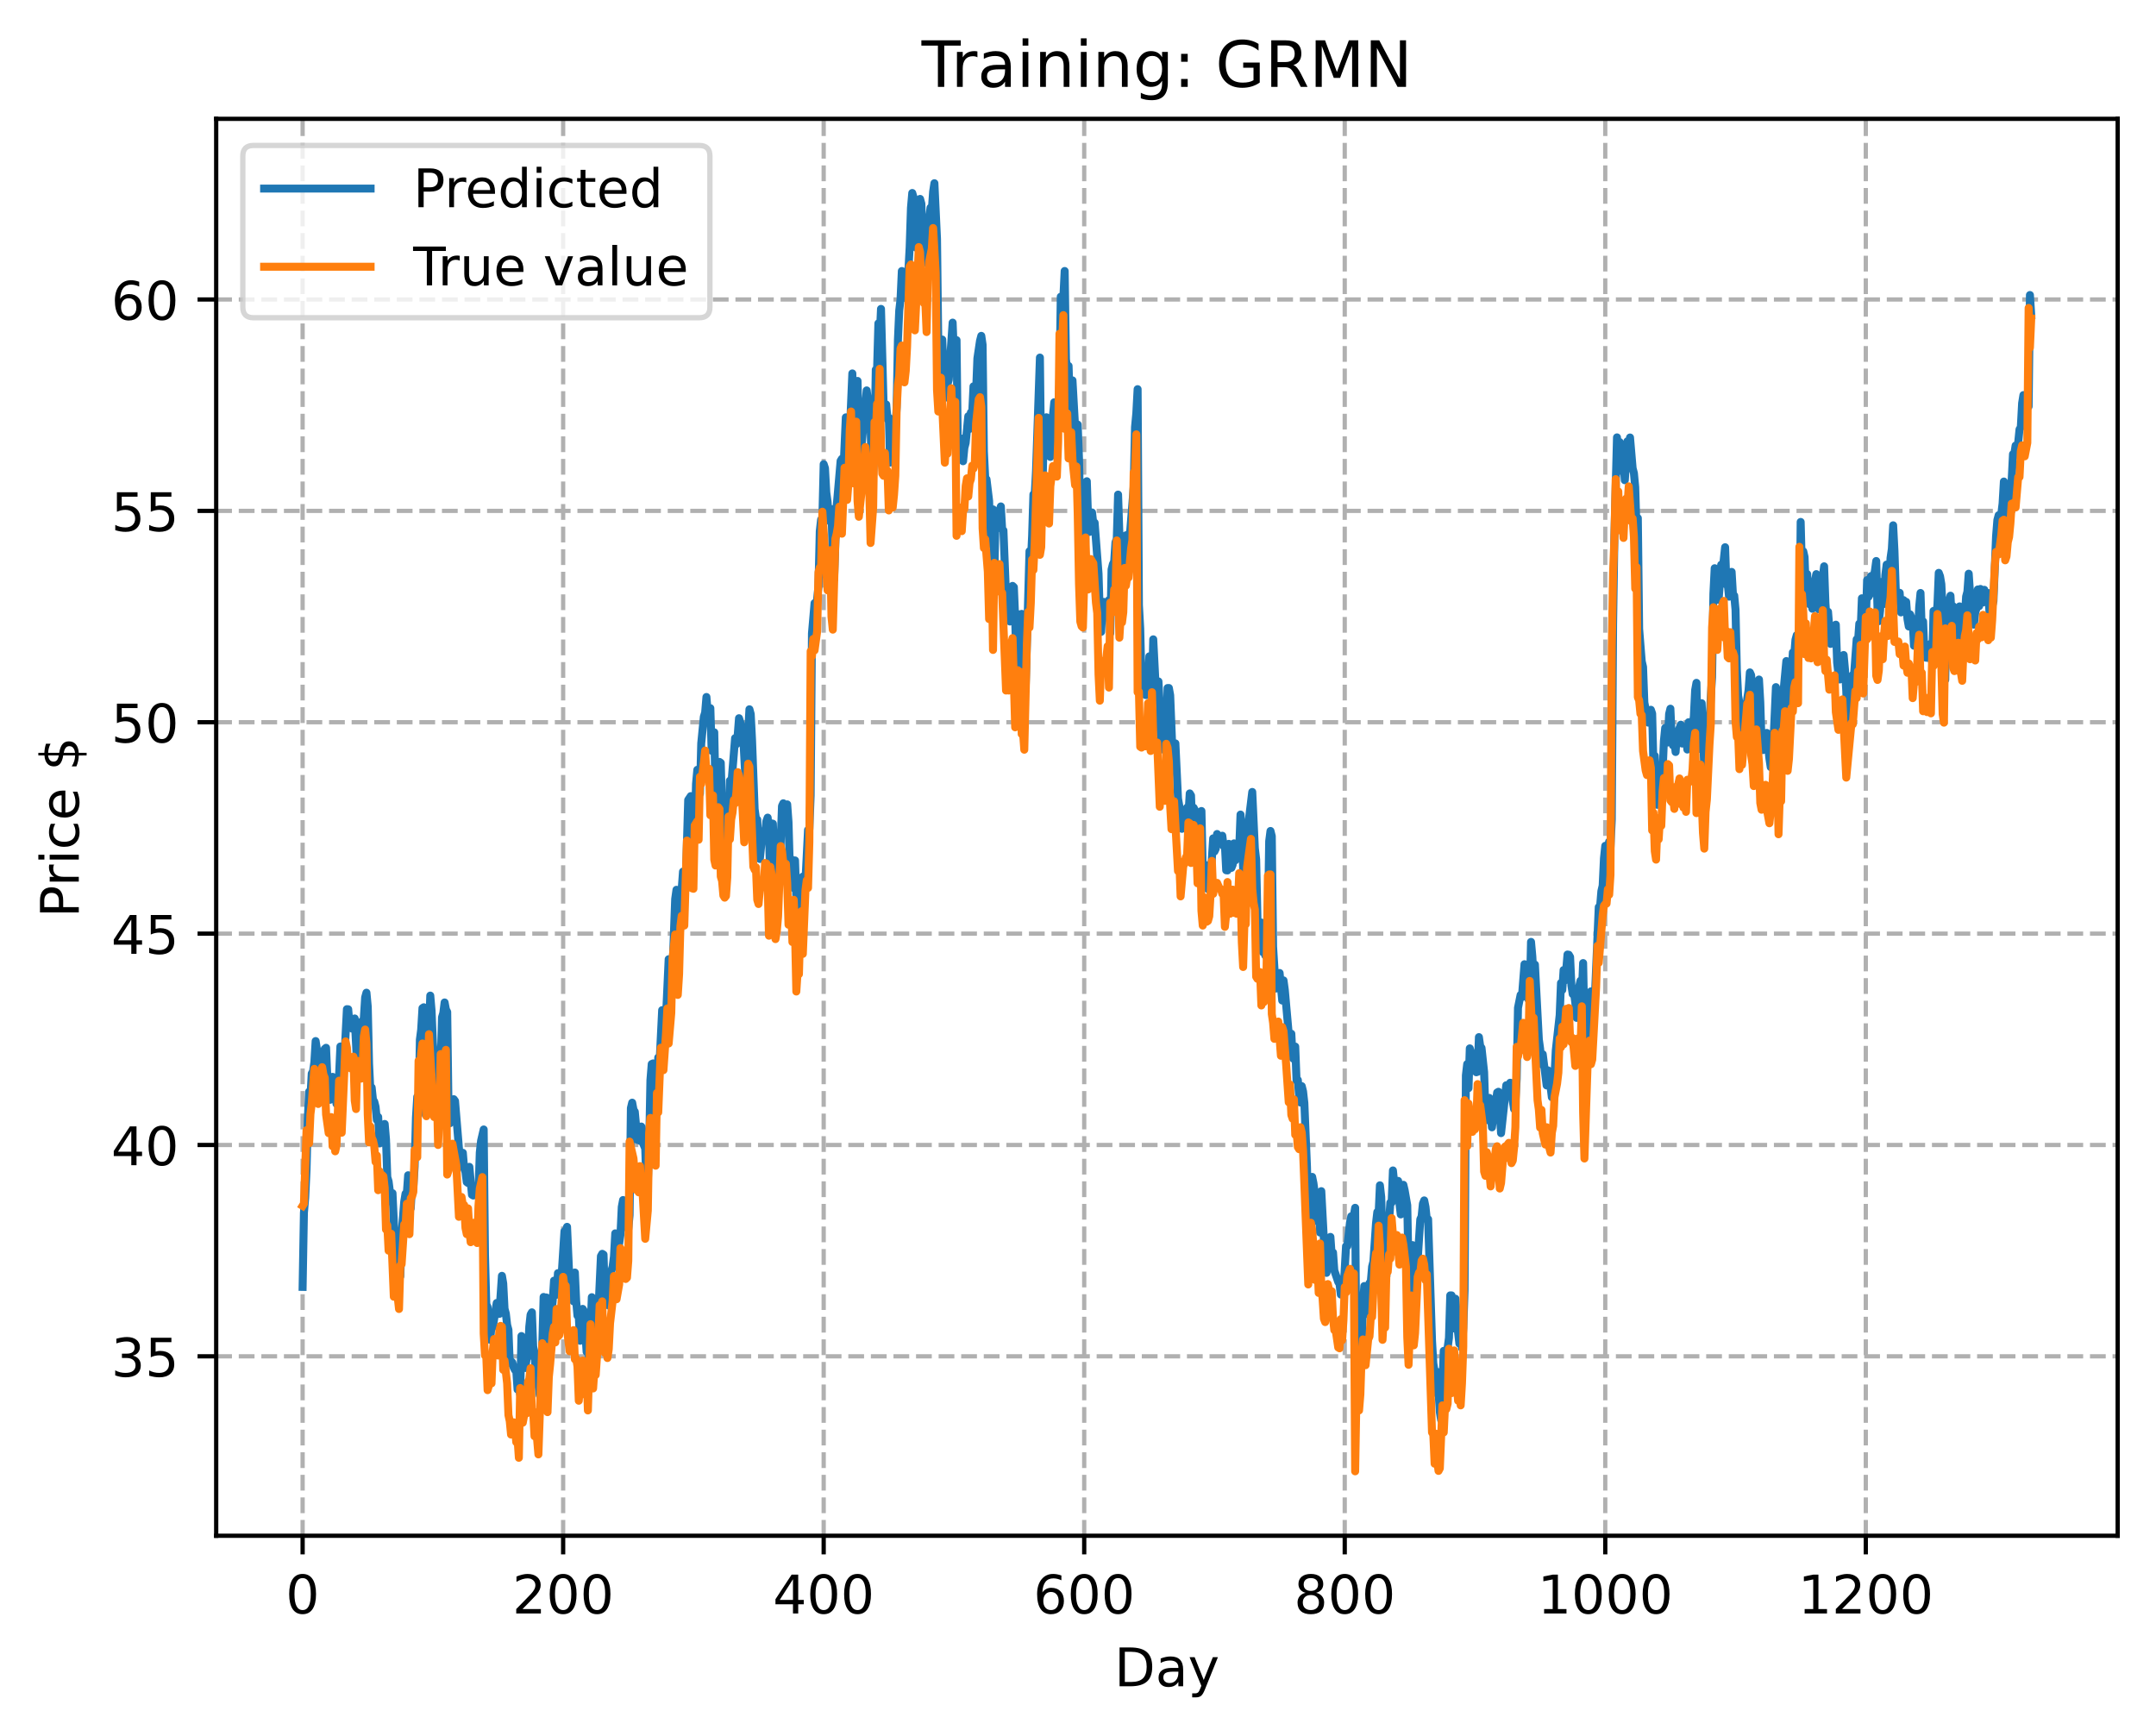 <?xml version="1.0" encoding="utf-8" standalone="no"?>
<!DOCTYPE svg PUBLIC "-//W3C//DTD SVG 1.1//EN"
  "http://www.w3.org/Graphics/SVG/1.1/DTD/svg11.dtd">
<!-- Created with matplotlib (https://matplotlib.org/) -->
<svg height="325.986pt" version="1.1" viewBox="0 0 404.923 325.986" width="404.923pt" xmlns="http://www.w3.org/2000/svg" xmlns:xlink="http://www.w3.org/1999/xlink">
 <defs>
  <style type="text/css">
*{stroke-linecap:butt;stroke-linejoin:round;}
  </style>
 </defs>
 <g id="figure_1">
  <g id="patch_1">
   <path d="M 0 325.986 
L 404.923 325.986 
L 404.923 0 
L 0 0 
z
" style="fill:#ffffff;"/>
  </g>
  <g id="axes_1">
   <g id="patch_2">
    <path d="M 40.603 288.43 
L 397.723 288.43 
L 397.723 22.318 
L 40.603 22.318 
z
" style="fill:#ffffff;"/>
   </g>
   <g id="matplotlib.axis_1">
    <g id="xtick_1">
     <g id="line2d_1">
      <path clip-path="url(#p0069b51ab6)" d="M 56.836 288.43 
L 56.836 22.318 
" style="fill:none;stroke:#b0b0b0;stroke-dasharray:2.96,1.28;stroke-dashoffset:0;stroke-width:0.8;"/>
     </g>
     <g id="line2d_2">
      <defs>
       <path d="M 0 0 
L 0 3.5 
" id="m337521d8e6" style="stroke:#000000;stroke-width:0.8;"/>
      </defs>
      <g>
       <use style="stroke:#000000;stroke-width:0.8;" x="56.836" xlink:href="#m337521d8e6" y="288.43"/>
      </g>
     </g>
     <g id="text_1">
      <!-- 0 -->
      <defs>
       <path d="M 31.781 66.406 
Q 24.172 66.406 20.328 58.906 
Q 16.5 51.422 16.5 36.375 
Q 16.5 21.391 20.328 13.891 
Q 24.172 6.391 31.781 6.391 
Q 39.453 6.391 43.281 13.891 
Q 47.125 21.391 47.125 36.375 
Q 47.125 51.422 43.281 58.906 
Q 39.453 66.406 31.781 66.406 
z
M 31.781 74.219 
Q 44.047 74.219 50.516 64.516 
Q 56.984 54.828 56.984 36.375 
Q 56.984 17.969 50.516 8.266 
Q 44.047 -1.422 31.781 -1.422 
Q 19.531 -1.422 13.062 8.266 
Q 6.594 17.969 6.594 36.375 
Q 6.594 54.828 13.062 64.516 
Q 19.531 74.219 31.781 74.219 
z
" id="DejaVuSans-48"/>
      </defs>
      <g transform="translate(53.655 303.029)scale(0.1 -0.1)">
       <use xlink:href="#DejaVuSans-48"/>
      </g>
     </g>
    </g>
    <g id="xtick_2">
     <g id="line2d_3">
      <path clip-path="url(#p0069b51ab6)" d="M 105.766 288.43 
L 105.766 22.318 
" style="fill:none;stroke:#b0b0b0;stroke-dasharray:2.96,1.28;stroke-dashoffset:0;stroke-width:0.8;"/>
     </g>
     <g id="line2d_4">
      <g>
       <use style="stroke:#000000;stroke-width:0.8;" x="105.766" xlink:href="#m337521d8e6" y="288.43"/>
      </g>
     </g>
     <g id="text_2">
      <!-- 200 -->
      <defs>
       <path d="M 19.188 8.297 
L 53.609 8.297 
L 53.609 0 
L 7.328 0 
L 7.328 8.297 
Q 12.938 14.109 22.625 23.891 
Q 32.328 33.688 34.812 36.531 
Q 39.547 41.844 41.422 45.531 
Q 43.312 49.219 43.312 52.781 
Q 43.312 58.594 39.234 62.25 
Q 35.156 65.922 28.609 65.922 
Q 23.969 65.922 18.812 64.312 
Q 13.672 62.703 7.812 59.422 
L 7.812 69.391 
Q 13.766 71.781 18.938 73 
Q 24.125 74.219 28.422 74.219 
Q 39.75 74.219 46.484 68.547 
Q 53.219 62.891 53.219 53.422 
Q 53.219 48.922 51.531 44.891 
Q 49.859 40.875 45.406 35.406 
Q 44.188 33.984 37.641 27.219 
Q 31.109 20.453 19.188 8.297 
z
" id="DejaVuSans-50"/>
      </defs>
      <g transform="translate(96.223 303.029)scale(0.1 -0.1)">
       <use xlink:href="#DejaVuSans-50"/>
       <use x="63.623" xlink:href="#DejaVuSans-48"/>
       <use x="127.246" xlink:href="#DejaVuSans-48"/>
      </g>
     </g>
    </g>
    <g id="xtick_3">
     <g id="line2d_5">
      <path clip-path="url(#p0069b51ab6)" d="M 154.697 288.43 
L 154.697 22.318 
" style="fill:none;stroke:#b0b0b0;stroke-dasharray:2.96,1.28;stroke-dashoffset:0;stroke-width:0.8;"/>
     </g>
     <g id="line2d_6">
      <g>
       <use style="stroke:#000000;stroke-width:0.8;" x="154.697" xlink:href="#m337521d8e6" y="288.43"/>
      </g>
     </g>
     <g id="text_3">
      <!-- 400 -->
      <defs>
       <path d="M 37.797 64.312 
L 12.891 25.391 
L 37.797 25.391 
z
M 35.203 72.906 
L 47.609 72.906 
L 47.609 25.391 
L 58.016 25.391 
L 58.016 17.188 
L 47.609 17.188 
L 47.609 0 
L 37.797 0 
L 37.797 17.188 
L 4.891 17.188 
L 4.891 26.703 
z
" id="DejaVuSans-52"/>
      </defs>
      <g transform="translate(145.153 303.029)scale(0.1 -0.1)">
       <use xlink:href="#DejaVuSans-52"/>
       <use x="63.623" xlink:href="#DejaVuSans-48"/>
       <use x="127.246" xlink:href="#DejaVuSans-48"/>
      </g>
     </g>
    </g>
    <g id="xtick_4">
     <g id="line2d_7">
      <path clip-path="url(#p0069b51ab6)" d="M 203.628 288.43 
L 203.628 22.318 
" style="fill:none;stroke:#b0b0b0;stroke-dasharray:2.96,1.28;stroke-dashoffset:0;stroke-width:0.8;"/>
     </g>
     <g id="line2d_8">
      <g>
       <use style="stroke:#000000;stroke-width:0.8;" x="203.628" xlink:href="#m337521d8e6" y="288.43"/>
      </g>
     </g>
     <g id="text_4">
      <!-- 600 -->
      <defs>
       <path d="M 33.016 40.375 
Q 26.375 40.375 22.484 35.828 
Q 18.609 31.297 18.609 23.391 
Q 18.609 15.531 22.484 10.953 
Q 26.375 6.391 33.016 6.391 
Q 39.656 6.391 43.531 10.953 
Q 47.406 15.531 47.406 23.391 
Q 47.406 31.297 43.531 35.828 
Q 39.656 40.375 33.016 40.375 
z
M 52.594 71.297 
L 52.594 62.312 
Q 48.875 64.062 45.094 64.984 
Q 41.312 65.922 37.594 65.922 
Q 27.828 65.922 22.672 59.328 
Q 17.531 52.734 16.797 39.406 
Q 19.672 43.656 24.016 45.922 
Q 28.375 48.188 33.594 48.188 
Q 44.578 48.188 50.953 41.516 
Q 57.328 34.859 57.328 23.391 
Q 57.328 12.156 50.688 5.359 
Q 44.047 -1.422 33.016 -1.422 
Q 20.359 -1.422 13.672 8.266 
Q 6.984 17.969 6.984 36.375 
Q 6.984 53.656 15.188 63.938 
Q 23.391 74.219 37.203 74.219 
Q 40.922 74.219 44.703 73.484 
Q 48.484 72.75 52.594 71.297 
z
" id="DejaVuSans-54"/>
      </defs>
      <g transform="translate(194.084 303.029)scale(0.1 -0.1)">
       <use xlink:href="#DejaVuSans-54"/>
       <use x="63.623" xlink:href="#DejaVuSans-48"/>
       <use x="127.246" xlink:href="#DejaVuSans-48"/>
      </g>
     </g>
    </g>
    <g id="xtick_5">
     <g id="line2d_9">
      <path clip-path="url(#p0069b51ab6)" d="M 252.558 288.43 
L 252.558 22.318 
" style="fill:none;stroke:#b0b0b0;stroke-dasharray:2.96,1.28;stroke-dashoffset:0;stroke-width:0.8;"/>
     </g>
     <g id="line2d_10">
      <g>
       <use style="stroke:#000000;stroke-width:0.8;" x="252.558" xlink:href="#m337521d8e6" y="288.43"/>
      </g>
     </g>
     <g id="text_5">
      <!-- 800 -->
      <defs>
       <path d="M 31.781 34.625 
Q 24.75 34.625 20.719 30.859 
Q 16.703 27.094 16.703 20.516 
Q 16.703 13.922 20.719 10.156 
Q 24.75 6.391 31.781 6.391 
Q 38.812 6.391 42.859 10.172 
Q 46.922 13.969 46.922 20.516 
Q 46.922 27.094 42.891 30.859 
Q 38.875 34.625 31.781 34.625 
z
M 21.922 38.812 
Q 15.578 40.375 12.031 44.719 
Q 8.5 49.078 8.5 55.328 
Q 8.5 64.062 14.719 69.141 
Q 20.953 74.219 31.781 74.219 
Q 42.672 74.219 48.875 69.141 
Q 55.078 64.062 55.078 55.328 
Q 55.078 49.078 51.531 44.719 
Q 48 40.375 41.703 38.812 
Q 48.828 37.156 52.797 32.312 
Q 56.781 27.484 56.781 20.516 
Q 56.781 9.906 50.312 4.234 
Q 43.844 -1.422 31.781 -1.422 
Q 19.734 -1.422 13.25 4.234 
Q 6.781 9.906 6.781 20.516 
Q 6.781 27.484 10.781 32.312 
Q 14.797 37.156 21.922 38.812 
z
M 18.312 54.391 
Q 18.312 48.734 21.844 45.562 
Q 25.391 42.391 31.781 42.391 
Q 38.141 42.391 41.719 45.562 
Q 45.312 48.734 45.312 54.391 
Q 45.312 60.062 41.719 63.234 
Q 38.141 66.406 31.781 66.406 
Q 25.391 66.406 21.844 63.234 
Q 18.312 60.062 18.312 54.391 
z
" id="DejaVuSans-56"/>
      </defs>
      <g transform="translate(243.015 303.029)scale(0.1 -0.1)">
       <use xlink:href="#DejaVuSans-56"/>
       <use x="63.623" xlink:href="#DejaVuSans-48"/>
       <use x="127.246" xlink:href="#DejaVuSans-48"/>
      </g>
     </g>
    </g>
    <g id="xtick_6">
     <g id="line2d_11">
      <path clip-path="url(#p0069b51ab6)" d="M 301.489 288.43 
L 301.489 22.318 
" style="fill:none;stroke:#b0b0b0;stroke-dasharray:2.96,1.28;stroke-dashoffset:0;stroke-width:0.8;"/>
     </g>
     <g id="line2d_12">
      <g>
       <use style="stroke:#000000;stroke-width:0.8;" x="301.489" xlink:href="#m337521d8e6" y="288.43"/>
      </g>
     </g>
     <g id="text_6">
      <!-- 1000 -->
      <defs>
       <path d="M 12.406 8.297 
L 28.516 8.297 
L 28.516 63.922 
L 10.984 60.406 
L 10.984 69.391 
L 28.422 72.906 
L 38.281 72.906 
L 38.281 8.297 
L 54.391 8.297 
L 54.391 0 
L 12.406 0 
z
" id="DejaVuSans-49"/>
      </defs>
      <g transform="translate(288.764 303.029)scale(0.1 -0.1)">
       <use xlink:href="#DejaVuSans-49"/>
       <use x="63.623" xlink:href="#DejaVuSans-48"/>
       <use x="127.246" xlink:href="#DejaVuSans-48"/>
       <use x="190.869" xlink:href="#DejaVuSans-48"/>
      </g>
     </g>
    </g>
    <g id="xtick_7">
     <g id="line2d_13">
      <path clip-path="url(#p0069b51ab6)" d="M 350.419 288.43 
L 350.419 22.318 
" style="fill:none;stroke:#b0b0b0;stroke-dasharray:2.96,1.28;stroke-dashoffset:0;stroke-width:0.8;"/>
     </g>
     <g id="line2d_14">
      <g>
       <use style="stroke:#000000;stroke-width:0.8;" x="350.419" xlink:href="#m337521d8e6" y="288.43"/>
      </g>
     </g>
     <g id="text_7">
      <!-- 1200 -->
      <g transform="translate(337.694 303.029)scale(0.1 -0.1)">
       <use xlink:href="#DejaVuSans-49"/>
       <use x="63.623" xlink:href="#DejaVuSans-50"/>
       <use x="127.246" xlink:href="#DejaVuSans-48"/>
       <use x="190.869" xlink:href="#DejaVuSans-48"/>
      </g>
     </g>
    </g>
    <g id="text_8">
     <!-- Day -->
     <defs>
      <path d="M 19.672 64.797 
L 19.672 8.109 
L 31.594 8.109 
Q 46.688 8.109 53.688 14.938 
Q 60.688 21.781 60.688 36.531 
Q 60.688 51.172 53.688 57.984 
Q 46.688 64.797 31.594 64.797 
z
M 9.812 72.906 
L 30.078 72.906 
Q 51.266 72.906 61.172 64.094 
Q 71.094 55.281 71.094 36.531 
Q 71.094 17.672 61.125 8.828 
Q 51.172 0 30.078 0 
L 9.812 0 
z
" id="DejaVuSans-68"/>
      <path d="M 34.281 27.484 
Q 23.391 27.484 19.188 25 
Q 14.984 22.516 14.984 16.5 
Q 14.984 11.719 18.141 8.906 
Q 21.297 6.109 26.703 6.109 
Q 34.188 6.109 38.703 11.406 
Q 43.219 16.703 43.219 25.484 
L 43.219 27.484 
z
M 52.203 31.203 
L 52.203 0 
L 43.219 0 
L 43.219 8.297 
Q 40.141 3.328 35.547 0.953 
Q 30.953 -1.422 24.312 -1.422 
Q 15.922 -1.422 10.953 3.297 
Q 6 8.016 6 15.922 
Q 6 25.141 12.172 29.828 
Q 18.359 34.516 30.609 34.516 
L 43.219 34.516 
L 43.219 35.406 
Q 43.219 41.609 39.141 45 
Q 35.062 48.391 27.688 48.391 
Q 23 48.391 18.547 47.266 
Q 14.109 46.141 10.016 43.891 
L 10.016 52.203 
Q 14.938 54.109 19.578 55.047 
Q 24.219 56 28.609 56 
Q 40.484 56 46.344 49.844 
Q 52.203 43.703 52.203 31.203 
z
" id="DejaVuSans-97"/>
      <path d="M 32.172 -5.078 
Q 28.375 -14.844 24.75 -17.812 
Q 21.141 -20.797 15.094 -20.797 
L 7.906 -20.797 
L 7.906 -13.281 
L 13.188 -13.281 
Q 16.891 -13.281 18.938 -11.516 
Q 21 -9.766 23.484 -3.219 
L 25.094 0.875 
L 2.984 54.688 
L 12.5 54.688 
L 29.594 11.922 
L 46.688 54.688 
L 56.203 54.688 
z
" id="DejaVuSans-121"/>
     </defs>
     <g transform="translate(209.29 316.707)scale(0.1 -0.1)">
      <use xlink:href="#DejaVuSans-68"/>
      <use x="77.002" xlink:href="#DejaVuSans-97"/>
      <use x="138.281" xlink:href="#DejaVuSans-121"/>
     </g>
    </g>
   </g>
   <g id="matplotlib.axis_2">
    <g id="ytick_1">
     <g id="line2d_15">
      <path clip-path="url(#p0069b51ab6)" d="M 40.603 254.739 
L 397.723 254.739 
" style="fill:none;stroke:#b0b0b0;stroke-dasharray:2.96,1.28;stroke-dashoffset:0;stroke-width:0.8;"/>
     </g>
     <g id="line2d_16">
      <defs>
       <path d="M 0 0 
L -3.5 0 
" id="m2d1657cb5b" style="stroke:#000000;stroke-width:0.8;"/>
      </defs>
      <g>
       <use style="stroke:#000000;stroke-width:0.8;" x="40.603" xlink:href="#m2d1657cb5b" y="254.739"/>
      </g>
     </g>
     <g id="text_9">
      <!-- 35 -->
      <defs>
       <path d="M 40.578 39.312 
Q 47.656 37.797 51.625 33 
Q 55.609 28.219 55.609 21.188 
Q 55.609 10.406 48.188 4.484 
Q 40.766 -1.422 27.094 -1.422 
Q 22.516 -1.422 17.656 -0.516 
Q 12.797 0.391 7.625 2.203 
L 7.625 11.719 
Q 11.719 9.328 16.594 8.109 
Q 21.484 6.891 26.812 6.891 
Q 36.078 6.891 40.938 10.547 
Q 45.797 14.203 45.797 21.188 
Q 45.797 27.641 41.281 31.266 
Q 36.766 34.906 28.719 34.906 
L 20.219 34.906 
L 20.219 43.016 
L 29.109 43.016 
Q 36.375 43.016 40.234 45.922 
Q 44.094 48.828 44.094 54.297 
Q 44.094 59.906 40.109 62.906 
Q 36.141 65.922 28.719 65.922 
Q 24.656 65.922 20.016 65.031 
Q 15.375 64.156 9.812 62.312 
L 9.812 71.094 
Q 15.438 72.656 20.344 73.438 
Q 25.25 74.219 29.594 74.219 
Q 40.828 74.219 47.359 69.109 
Q 53.906 64.016 53.906 55.328 
Q 53.906 49.266 50.438 45.094 
Q 46.969 40.922 40.578 39.312 
z
" id="DejaVuSans-51"/>
       <path d="M 10.797 72.906 
L 49.516 72.906 
L 49.516 64.594 
L 19.828 64.594 
L 19.828 46.734 
Q 21.969 47.469 24.109 47.828 
Q 26.266 48.188 28.422 48.188 
Q 40.625 48.188 47.75 41.5 
Q 54.891 34.812 54.891 23.391 
Q 54.891 11.625 47.562 5.094 
Q 40.234 -1.422 26.906 -1.422 
Q 22.312 -1.422 17.547 -0.641 
Q 12.797 0.141 7.719 1.703 
L 7.719 11.625 
Q 12.109 9.234 16.797 8.062 
Q 21.484 6.891 26.703 6.891 
Q 35.156 6.891 40.078 11.328 
Q 45.016 15.766 45.016 23.391 
Q 45.016 31 40.078 35.438 
Q 35.156 39.891 26.703 39.891 
Q 22.75 39.891 18.812 39.016 
Q 14.891 38.141 10.797 36.281 
z
" id="DejaVuSans-53"/>
      </defs>
      <g transform="translate(20.878 258.538)scale(0.1 -0.1)">
       <use xlink:href="#DejaVuSans-51"/>
       <use x="63.623" xlink:href="#DejaVuSans-53"/>
      </g>
     </g>
    </g>
    <g id="ytick_2">
     <g id="line2d_17">
      <path clip-path="url(#p0069b51ab6)" d="M 40.603 215.041 
L 397.723 215.041 
" style="fill:none;stroke:#b0b0b0;stroke-dasharray:2.96,1.28;stroke-dashoffset:0;stroke-width:0.8;"/>
     </g>
     <g id="line2d_18">
      <g>
       <use style="stroke:#000000;stroke-width:0.8;" x="40.603" xlink:href="#m2d1657cb5b" y="215.041"/>
      </g>
     </g>
     <g id="text_10">
      <!-- 40 -->
      <g transform="translate(20.878 218.84)scale(0.1 -0.1)">
       <use xlink:href="#DejaVuSans-52"/>
       <use x="63.623" xlink:href="#DejaVuSans-48"/>
      </g>
     </g>
    </g>
    <g id="ytick_3">
     <g id="line2d_19">
      <path clip-path="url(#p0069b51ab6)" d="M 40.603 175.343 
L 397.723 175.343 
" style="fill:none;stroke:#b0b0b0;stroke-dasharray:2.96,1.28;stroke-dashoffset:0;stroke-width:0.8;"/>
     </g>
     <g id="line2d_20">
      <g>
       <use style="stroke:#000000;stroke-width:0.8;" x="40.603" xlink:href="#m2d1657cb5b" y="175.343"/>
      </g>
     </g>
     <g id="text_11">
      <!-- 45 -->
      <g transform="translate(20.878 179.142)scale(0.1 -0.1)">
       <use xlink:href="#DejaVuSans-52"/>
       <use x="63.623" xlink:href="#DejaVuSans-53"/>
      </g>
     </g>
    </g>
    <g id="ytick_4">
     <g id="line2d_21">
      <path clip-path="url(#p0069b51ab6)" d="M 40.603 135.646 
L 397.723 135.646 
" style="fill:none;stroke:#b0b0b0;stroke-dasharray:2.96,1.28;stroke-dashoffset:0;stroke-width:0.8;"/>
     </g>
     <g id="line2d_22">
      <g>
       <use style="stroke:#000000;stroke-width:0.8;" x="40.603" xlink:href="#m2d1657cb5b" y="135.646"/>
      </g>
     </g>
     <g id="text_12">
      <!-- 50 -->
      <g transform="translate(20.878 139.445)scale(0.1 -0.1)">
       <use xlink:href="#DejaVuSans-53"/>
       <use x="63.623" xlink:href="#DejaVuSans-48"/>
      </g>
     </g>
    </g>
    <g id="ytick_5">
     <g id="line2d_23">
      <path clip-path="url(#p0069b51ab6)" d="M 40.603 95.948 
L 397.723 95.948 
" style="fill:none;stroke:#b0b0b0;stroke-dasharray:2.96,1.28;stroke-dashoffset:0;stroke-width:0.8;"/>
     </g>
     <g id="line2d_24">
      <g>
       <use style="stroke:#000000;stroke-width:0.8;" x="40.603" xlink:href="#m2d1657cb5b" y="95.948"/>
      </g>
     </g>
     <g id="text_13">
      <!-- 55 -->
      <g transform="translate(20.878 99.747)scale(0.1 -0.1)">
       <use xlink:href="#DejaVuSans-53"/>
       <use x="63.623" xlink:href="#DejaVuSans-53"/>
      </g>
     </g>
    </g>
    <g id="ytick_6">
     <g id="line2d_25">
      <path clip-path="url(#p0069b51ab6)" d="M 40.603 56.25 
L 397.723 56.25 
" style="fill:none;stroke:#b0b0b0;stroke-dasharray:2.96,1.28;stroke-dashoffset:0;stroke-width:0.8;"/>
     </g>
     <g id="line2d_26">
      <g>
       <use style="stroke:#000000;stroke-width:0.8;" x="40.603" xlink:href="#m2d1657cb5b" y="56.25"/>
      </g>
     </g>
     <g id="text_14">
      <!-- 60 -->
      <g transform="translate(20.878 60.05)scale(0.1 -0.1)">
       <use xlink:href="#DejaVuSans-54"/>
       <use x="63.623" xlink:href="#DejaVuSans-48"/>
      </g>
     </g>
    </g>
    <g id="text_15">
     <!-- Price $ -->
     <defs>
      <path d="M 19.672 64.797 
L 19.672 37.406 
L 32.078 37.406 
Q 38.969 37.406 42.719 40.969 
Q 46.484 44.531 46.484 51.125 
Q 46.484 57.672 42.719 61.234 
Q 38.969 64.797 32.078 64.797 
z
M 9.812 72.906 
L 32.078 72.906 
Q 44.344 72.906 50.609 67.359 
Q 56.891 61.812 56.891 51.125 
Q 56.891 40.328 50.609 34.812 
Q 44.344 29.297 32.078 29.297 
L 19.672 29.297 
L 19.672 0 
L 9.812 0 
z
" id="DejaVuSans-80"/>
      <path d="M 41.109 46.297 
Q 39.594 47.172 37.812 47.578 
Q 36.031 48 33.891 48 
Q 26.266 48 22.188 43.047 
Q 18.109 38.094 18.109 28.812 
L 18.109 0 
L 9.078 0 
L 9.078 54.688 
L 18.109 54.688 
L 18.109 46.188 
Q 20.953 51.172 25.484 53.578 
Q 30.031 56 36.531 56 
Q 37.453 56 38.578 55.875 
Q 39.703 55.766 41.062 55.516 
z
" id="DejaVuSans-114"/>
      <path d="M 9.422 54.688 
L 18.406 54.688 
L 18.406 0 
L 9.422 0 
z
M 9.422 75.984 
L 18.406 75.984 
L 18.406 64.594 
L 9.422 64.594 
z
" id="DejaVuSans-105"/>
      <path d="M 48.781 52.594 
L 48.781 44.188 
Q 44.969 46.297 41.141 47.344 
Q 37.312 48.391 33.406 48.391 
Q 24.656 48.391 19.812 42.844 
Q 14.984 37.312 14.984 27.297 
Q 14.984 17.281 19.812 11.734 
Q 24.656 6.203 33.406 6.203 
Q 37.312 6.203 41.141 7.25 
Q 44.969 8.297 48.781 10.406 
L 48.781 2.094 
Q 45.016 0.344 40.984 -0.531 
Q 36.969 -1.422 32.422 -1.422 
Q 20.062 -1.422 12.781 6.344 
Q 5.516 14.109 5.516 27.297 
Q 5.516 40.672 12.859 48.328 
Q 20.219 56 33.016 56 
Q 37.156 56 41.109 55.141 
Q 45.062 54.297 48.781 52.594 
z
" id="DejaVuSans-99"/>
      <path d="M 56.203 29.594 
L 56.203 25.203 
L 14.891 25.203 
Q 15.484 15.922 20.484 11.062 
Q 25.484 6.203 34.422 6.203 
Q 39.594 6.203 44.453 7.469 
Q 49.312 8.734 54.109 11.281 
L 54.109 2.781 
Q 49.266 0.734 44.188 -0.344 
Q 39.109 -1.422 33.891 -1.422 
Q 20.797 -1.422 13.156 6.188 
Q 5.516 13.812 5.516 26.812 
Q 5.516 40.234 12.766 48.109 
Q 20.016 56 32.328 56 
Q 43.359 56 49.781 48.891 
Q 56.203 41.797 56.203 29.594 
z
M 47.219 32.234 
Q 47.125 39.594 43.094 43.984 
Q 39.062 48.391 32.422 48.391 
Q 24.906 48.391 20.391 44.141 
Q 15.875 39.891 15.188 32.172 
z
" id="DejaVuSans-101"/>
      <path id="DejaVuSans-32"/>
      <path d="M 33.797 -14.703 
L 28.906 -14.703 
L 28.859 0 
Q 23.734 0.094 18.609 1.188 
Q 13.484 2.297 8.297 4.5 
L 8.297 13.281 
Q 13.281 10.156 18.375 8.562 
Q 23.484 6.984 28.906 6.938 
L 28.906 29.203 
Q 18.109 30.953 13.203 35.156 
Q 8.297 39.359 8.297 46.688 
Q 8.297 54.641 13.625 59.219 
Q 18.953 63.812 28.906 64.5 
L 28.906 75.984 
L 33.797 75.984 
L 33.797 64.656 
Q 38.328 64.453 42.578 63.688 
Q 46.828 62.938 50.875 61.625 
L 50.875 53.078 
Q 46.828 55.125 42.547 56.25 
Q 38.281 57.375 33.797 57.562 
L 33.797 36.719 
Q 44.875 35.016 50.094 30.609 
Q 55.328 26.219 55.328 18.609 
Q 55.328 10.359 49.781 5.594 
Q 44.234 0.828 33.797 0.094 
z
M 28.906 37.594 
L 28.906 57.625 
Q 23.25 56.984 20.266 54.391 
Q 17.281 51.812 17.281 47.516 
Q 17.281 43.312 20.031 40.969 
Q 22.797 38.625 28.906 37.594 
z
M 33.797 28.219 
L 33.797 7.078 
Q 39.984 7.906 43.141 10.594 
Q 46.297 13.281 46.297 17.672 
Q 46.297 21.969 43.281 24.5 
Q 40.281 27.047 33.797 28.219 
z
" id="DejaVuSans-36"/>
     </defs>
     <g transform="translate(14.798 172.342)rotate(-90)scale(0.1 -0.1)">
      <use xlink:href="#DejaVuSans-80"/>
      <use x="58.553" xlink:href="#DejaVuSans-114"/>
      <use x="99.666" xlink:href="#DejaVuSans-105"/>
      <use x="127.449" xlink:href="#DejaVuSans-99"/>
      <use x="182.43" xlink:href="#DejaVuSans-101"/>
      <use x="243.953" xlink:href="#DejaVuSans-32"/>
      <use x="275.74" xlink:href="#DejaVuSans-36"/>
     </g>
    </g>
   </g>
   <g id="line2d_27">
    <path clip-path="url(#p0069b51ab6)" d="M 56.836 241.697 
L 57.081 227.756 
L 57.325 224.926 
L 57.57 219.744 
L 57.814 210.034 
L 58.059 205.034 
L 58.304 206.01 
L 58.548 201.637 
L 58.793 201.211 
L 59.038 199.503 
L 59.282 195.525 
L 59.527 197.158 
L 60.016 201.706 
L 60.261 201.636 
L 60.506 201.873 
L 60.75 197.519 
L 60.995 196.995 
L 61.24 196.792 
L 61.484 202.548 
L 61.974 206.56 
L 62.218 205.563 
L 62.463 202.246 
L 62.708 206.26 
L 62.952 204.909 
L 63.197 207.321 
L 63.441 207.116 
L 63.931 196.543 
L 64.175 202.337 
L 64.42 203.656 
L 65.154 189.533 
L 65.399 189.556 
L 65.643 192.447 
L 65.888 191.941 
L 66.133 193.19 
L 66.377 192.53 
L 66.622 191.282 
L 67.111 200.803 
L 67.356 194.172 
L 67.601 193.575 
L 67.845 191.899 
L 68.09 192.358 
L 68.335 191.184 
L 68.579 187.325 
L 68.824 186.443 
L 69.069 189.074 
L 69.313 199.745 
L 69.558 204.801 
L 69.802 204.245 
L 70.047 206.527 
L 70.292 206.911 
L 70.536 207.873 
L 70.781 210.348 
L 71.026 209.773 
L 71.27 214.748 
L 71.515 212.583 
L 71.76 213.512 
L 72.004 213.216 
L 72.249 211.096 
L 72.494 213.974 
L 72.738 221.078 
L 72.983 221.883 
L 73.472 225.742 
L 73.717 224.093 
L 74.206 234.61 
L 74.451 231.529 
L 74.696 235.42 
L 75.185 239.701 
L 75.429 231.711 
L 75.919 225.672 
L 76.163 224.19 
L 76.408 224.152 
L 76.653 220.727 
L 76.897 221.949 
L 77.142 226.932 
L 77.387 222.627 
L 77.631 223.032 
L 77.876 219.064 
L 78.121 209.885 
L 78.365 205.995 
L 78.61 209.418 
L 78.855 195.284 
L 79.099 193.402 
L 79.344 189.346 
L 79.589 189.181 
L 79.833 197.467 
L 80.323 200.341 
L 80.812 186.987 
L 81.056 189.846 
L 81.301 195.857 
L 81.546 199.074 
L 81.79 200.55 
L 82.28 199.241 
L 82.524 204.263 
L 82.769 199.944 
L 83.014 191.068 
L 83.258 190.256 
L 83.503 188.276 
L 83.748 189.591 
L 83.992 190.06 
L 84.237 208.441 
L 84.482 210.969 
L 84.971 209.209 
L 85.216 206.445 
L 85.46 206.778 
L 86.439 218.626 
L 86.684 217.161 
L 86.928 216.513 
L 87.173 219.461 
L 87.417 220.076 
L 87.662 222.009 
L 87.907 222.189 
L 88.151 219.151 
L 88.641 224.394 
L 88.885 224.537 
L 89.13 222.828 
L 89.375 223.364 
L 89.619 224.374 
L 89.864 224.262 
L 90.109 216.461 
L 90.353 214.252 
L 90.843 212.13 
L 91.087 235.762 
L 91.332 244.959 
L 91.577 245.461 
L 91.821 250.194 
L 92.066 251.642 
L 92.311 248.948 
L 92.555 249.285 
L 93.289 244.718 
L 93.534 245.344 
L 93.778 246.768 
L 94.268 239.618 
L 94.512 241.051 
L 94.757 245.801 
L 95.002 246.694 
L 95.246 248.841 
L 95.491 249.767 
L 95.736 256.059 
L 95.98 255.66 
L 96.225 255.895 
L 96.47 256.82 
L 96.714 257.302 
L 96.959 257.364 
L 97.204 260.974 
L 97.448 259.749 
L 97.693 261.887 
L 97.938 250.927 
L 98.182 254.817 
L 98.427 256.75 
L 98.672 256.929 
L 98.916 255.055 
L 99.161 254.812 
L 99.405 249.169 
L 99.65 246.909 
L 99.895 246.473 
L 100.139 252.879 
L 100.384 254.168 
L 100.629 257.801 
L 100.873 256.047 
L 101.118 260.098 
L 101.363 262.068 
L 101.852 252.421 
L 102.097 243.587 
L 102.341 246.118 
L 102.586 243.675 
L 102.831 243.803 
L 103.075 252.982 
L 103.565 246.694 
L 103.809 244.214 
L 104.054 240.523 
L 104.299 241.217 
L 104.543 243.177 
L 104.788 239.116 
L 105.032 241.566 
L 105.277 242.695 
L 106.011 231.256 
L 106.256 231.218 
L 106.5 230.415 
L 106.99 241.403 
L 107.234 244.08 
L 107.479 242.177 
L 107.724 244.415 
L 107.968 238.997 
L 108.213 244.345 
L 108.458 247.096 
L 108.702 247.265 
L 108.947 251.814 
L 109.192 246.222 
L 109.436 245.828 
L 109.681 246.236 
L 110.17 253.891 
L 110.415 251.017 
L 110.66 256.523 
L 111.149 243.632 
L 111.393 247.725 
L 111.638 253.754 
L 111.883 251.86 
L 112.127 251.818 
L 112.861 235.923 
L 113.106 235.485 
L 113.351 235.631 
L 113.595 243.485 
L 113.84 243.623 
L 114.085 241.985 
L 114.329 245.198 
L 114.574 244.826 
L 114.819 238.707 
L 115.063 237.857 
L 115.308 236.003 
L 115.553 231.641 
L 115.797 233.487 
L 116.042 234.463 
L 116.287 233.56 
L 116.531 231.864 
L 116.776 226.683 
L 117.02 225.382 
L 117.265 229.029 
L 117.51 227.385 
L 117.754 230.503 
L 117.999 230.818 
L 118.244 228.231 
L 118.488 208.118 
L 118.733 207.097 
L 118.978 208.436 
L 119.222 208.8 
L 119.712 214.089 
L 119.956 212.908 
L 120.201 214.269 
L 120.446 211.582 
L 120.69 214.521 
L 121.18 215.694 
L 121.424 222.526 
L 121.669 222.007 
L 121.914 215.492 
L 122.158 202.856 
L 122.403 199.841 
L 122.648 199.722 
L 122.892 202.026 
L 123.137 207.089 
L 123.381 208.855 
L 123.626 198.616 
L 123.871 199.617 
L 124.36 189.715 
L 124.605 189.72 
L 124.849 191.763 
L 125.094 190.783 
L 125.583 180.153 
L 125.828 184.843 
L 126.073 183.935 
L 126.317 182.112 
L 126.807 168.852 
L 127.051 167.116 
L 127.296 175.198 
L 127.541 176.559 
L 127.785 173.988 
L 128.03 167.026 
L 128.275 163.7 
L 128.519 165.763 
L 128.764 166.76 
L 129.253 150.248 
L 129.742 149.52 
L 129.987 152.05 
L 130.232 155.881 
L 130.476 156.83 
L 130.721 147.221 
L 130.966 144.578 
L 131.21 144.757 
L 131.455 149.056 
L 131.7 139.622 
L 132.189 134.627 
L 132.434 133.826 
L 132.678 130.905 
L 132.923 133.908 
L 133.168 135.212 
L 133.412 133.004 
L 133.657 141.008 
L 133.902 140.072 
L 134.146 137.536 
L 134.391 149.154 
L 134.636 152.278 
L 134.88 144.66 
L 135.125 143.1 
L 135.369 143.273 
L 135.614 152.022 
L 136.103 159.631 
L 136.593 158.603 
L 136.837 156.835 
L 137.082 146.618 
L 137.327 147.643 
L 138.061 138.627 
L 138.305 139.762 
L 138.55 138.062 
L 138.795 134.89 
L 139.039 135.672 
L 139.284 136.845 
L 139.529 137.355 
L 140.018 146.524 
L 140.752 133.214 
L 140.996 134.116 
L 141.241 138.962 
L 141.73 151.96 
L 141.975 153.74 
L 142.22 153.927 
L 142.464 158.876 
L 142.709 161.328 
L 143.198 156.343 
L 143.443 156.035 
L 143.688 156.841 
L 143.932 154.25 
L 144.177 153.561 
L 144.422 156.346 
L 144.666 165.393 
L 144.911 154.64 
L 145.156 154.703 
L 145.4 160.514 
L 145.645 161.947 
L 145.89 166.938 
L 146.134 166.877 
L 146.379 164.824 
L 146.868 151.372 
L 147.113 150.868 
L 147.602 153.444 
L 147.847 151.075 
L 148.091 154.397 
L 148.336 162.795 
L 148.581 163.044 
L 148.825 161.496 
L 149.07 166.81 
L 149.315 161.599 
L 149.804 175.525 
L 150.049 173.504 
L 150.293 174.26 
L 150.538 165.48 
L 150.783 164.639 
L 151.027 169.148 
L 151.272 165.459 
L 151.761 155.873 
L 152.006 155.735 
L 152.251 149.38 
L 152.495 118.956 
L 152.984 113.274 
L 153.229 114.637 
L 153.718 110.169 
L 153.963 99.787 
L 154.208 97.597 
L 154.452 97.278 
L 154.697 87.184 
L 154.942 87.934 
L 155.186 92.463 
L 155.431 94.288 
L 155.676 97.725 
L 155.92 97.963 
L 156.165 95.617 
L 156.41 105.489 
L 156.654 108.791 
L 157.144 95.017 
L 157.878 86.561 
L 158.122 86.169 
L 158.367 89.288 
L 158.856 78.387 
L 159.101 79.82 
L 159.345 83.817 
L 159.59 81.551 
L 160.079 70.134 
L 160.324 80.271 
L 160.569 82.515 
L 160.813 74.886 
L 161.058 71.543 
L 161.303 82.459 
L 161.547 86.544 
L 162.771 73.325 
L 163.015 75.303 
L 163.26 76.342 
L 163.505 79.765 
L 163.749 89.725 
L 163.994 89.311 
L 164.239 83.449 
L 164.483 69.432 
L 164.728 69.312 
L 164.972 60.73 
L 165.217 63.604 
L 165.462 58.015 
L 165.951 76.066 
L 166.196 77.574 
L 166.44 75.965 
L 166.685 78.74 
L 166.93 78.441 
L 167.174 86.883 
L 167.419 86.614 
L 167.664 82.435 
L 167.908 82.578 
L 168.153 80.867 
L 168.398 76.573 
L 168.642 63.795 
L 168.887 58.305 
L 169.132 56.218 
L 169.376 50.904 
L 169.621 51.061 
L 169.866 52.409 
L 170.11 55.968 
L 170.355 55.426 
L 170.844 46.481 
L 171.089 39.05 
L 171.333 36.246 
L 171.578 37.068 
L 171.823 39.868 
L 172.067 46.514 
L 172.312 45.933 
L 172.557 42.783 
L 172.801 37.359 
L 173.046 38.258 
L 173.291 47.027 
L 173.535 47.704 
L 173.78 46.776 
L 174.025 45.077 
L 174.269 49.616 
L 174.514 40.929 
L 174.759 39.013 
L 175.003 39.471 
L 175.248 36.01 
L 175.493 34.414 
L 175.982 44.866 
L 176.227 64.918 
L 176.471 71.983 
L 176.96 63.772 
L 177.205 69.372 
L 177.45 70.518 
L 177.694 74.669 
L 177.939 72.158 
L 178.184 71.349 
L 178.918 60.593 
L 179.162 66.884 
L 179.407 65.713 
L 179.652 63.885 
L 179.896 84.935 
L 180.141 84.497 
L 180.386 85.903 
L 180.63 82.384 
L 180.875 86.624 
L 181.12 84.113 
L 181.364 83.182 
L 181.854 78.17 
L 182.098 80.564 
L 182.343 77.468 
L 182.588 77.644 
L 182.832 72.56 
L 183.077 73.93 
L 183.321 73.583 
L 183.566 67.309 
L 184.055 64.018 
L 184.3 63.078 
L 184.545 64.767 
L 184.789 84.774 
L 185.034 89.792 
L 185.279 90.017 
L 185.768 94.064 
L 186.013 102.224 
L 186.257 97.732 
L 186.502 95.668 
L 186.747 108.112 
L 186.991 96.568 
L 187.236 99.085 
L 187.481 96.741 
L 187.97 95.115 
L 188.215 99.372 
L 188.459 99.626 
L 188.948 111.937 
L 189.193 116.482 
L 189.438 113.795 
L 189.682 116.725 
L 189.927 110.462 
L 190.172 110.04 
L 190.416 110.271 
L 190.661 116.065 
L 190.906 124.712 
L 191.395 115.383 
L 191.64 122.717 
L 191.884 115.293 
L 192.129 125.442 
L 192.374 126.636 
L 192.618 129.438 
L 193.352 103.52 
L 193.597 105.664 
L 193.842 100.703 
L 194.086 92.853 
L 194.331 92.945 
L 194.575 88.477 
L 195.309 67.159 
L 195.554 88.913 
L 195.799 91.414 
L 196.043 80.387 
L 196.288 78.981 
L 196.533 78.372 
L 196.777 79.82 
L 197.022 84.468 
L 197.267 85.815 
L 197.511 80.57 
L 198.001 75.552 
L 198.49 77.735 
L 198.735 77.438 
L 198.979 72.447 
L 199.224 55.726 
L 199.469 56.063 
L 199.713 55.88 
L 199.958 50.897 
L 200.203 67.444 
L 200.447 70.087 
L 200.692 68.726 
L 200.936 76.277 
L 201.181 76.449 
L 201.426 71.444 
L 201.915 80.214 
L 202.16 82.334 
L 202.404 79.738 
L 202.649 86.173 
L 203.138 107.147 
L 203.383 109.309 
L 203.628 109.846 
L 204.117 90.384 
L 204.362 97.615 
L 204.606 99.903 
L 204.851 98.978 
L 205.096 96.249 
L 205.34 98.381 
L 205.585 98.171 
L 206.319 107.752 
L 206.563 115.837 
L 206.808 118.672 
L 207.053 114.176 
L 207.297 113.042 
L 207.542 114.273 
L 207.787 114.198 
L 208.031 115.832 
L 208.276 112.702 
L 208.521 118.912 
L 208.765 106.961 
L 209.01 105.962 
L 209.255 105.473 
L 209.499 101.842 
L 209.744 101.249 
L 209.989 92.892 
L 210.478 107.974 
L 210.723 106.057 
L 210.967 106.834 
L 211.212 104.991 
L 211.457 100.545 
L 211.701 102.725 
L 211.946 100.3 
L 212.191 100.678 
L 212.924 91.511 
L 213.169 80.231 
L 213.414 77.607 
L 213.658 73.091 
L 213.903 113.654 
L 214.148 118.078 
L 214.392 128.396 
L 214.637 130.241 
L 214.882 129.664 
L 215.126 130.531 
L 215.371 130.546 
L 215.616 128.258 
L 215.86 123.268 
L 216.35 129.863 
L 216.594 120.076 
L 217.084 129.657 
L 217.328 129.032 
L 217.573 127.981 
L 217.818 132.586 
L 218.062 140.777 
L 218.307 135.508 
L 218.551 137.1 
L 218.796 136.113 
L 219.041 138.529 
L 219.285 129.225 
L 219.53 129.217 
L 219.775 130.584 
L 220.264 142.837 
L 220.509 142.48 
L 220.753 139.619 
L 221.243 149.961 
L 221.487 151.378 
L 221.977 155.661 
L 222.221 153.473 
L 222.466 152.471 
L 222.711 153.183 
L 222.955 151.67 
L 223.2 153.09 
L 223.445 149.013 
L 223.689 149.413 
L 223.934 156.034 
L 224.179 151.699 
L 224.423 152.165 
L 224.668 154.497 
L 224.912 153.86 
L 225.157 158.898 
L 225.402 159.438 
L 225.646 152.318 
L 225.891 163.513 
L 226.136 166.203 
L 226.38 162.439 
L 226.625 162.731 
L 226.87 166.984 
L 227.114 167.075 
L 227.359 165.049 
L 227.848 157.454 
L 228.093 159.916 
L 228.338 159.397 
L 228.582 156.637 
L 228.827 156.97 
L 229.072 157.546 
L 229.561 156.961 
L 229.806 158.916 
L 230.05 158.728 
L 230.295 163.451 
L 230.539 163.478 
L 230.784 158.486 
L 231.029 162.313 
L 231.273 162.999 
L 231.518 162.389 
L 231.763 158.401 
L 232.007 161.584 
L 232.252 160.561 
L 232.497 161.052 
L 232.741 159.337 
L 232.986 152.986 
L 233.231 155.937 
L 233.72 170.29 
L 233.965 164.082 
L 234.209 162.84 
L 234.454 154.754 
L 235.188 148.74 
L 235.677 159.311 
L 235.922 161.416 
L 236.167 172.656 
L 236.411 175.068 
L 236.9 173.266 
L 237.145 178.8 
L 237.39 177.947 
L 237.634 179.445 
L 237.879 178.889 
L 238.124 173.728 
L 238.368 157.976 
L 238.613 156.069 
L 238.858 157.05 
L 239.102 177.798 
L 239.592 185.667 
L 240.081 183.024 
L 240.326 182.739 
L 240.815 187.911 
L 241.06 184.132 
L 241.304 185.919 
L 241.794 191.418 
L 242.283 196.957 
L 242.527 194.147 
L 242.772 198.702 
L 243.017 198.912 
L 243.261 196.56 
L 243.506 202.951 
L 243.751 202.846 
L 243.995 205.885 
L 244.24 207.068 
L 244.485 203.992 
L 244.729 204.976 
L 244.974 207.16 
L 245.463 219.062 
L 245.708 228.086 
L 245.953 231.39 
L 246.197 224.368 
L 246.442 221.034 
L 246.687 222.242 
L 246.931 224.092 
L 247.176 229.28 
L 247.421 227.077 
L 247.665 226.888 
L 247.91 231.485 
L 248.155 223.717 
L 248.644 232.893 
L 248.888 237.384 
L 249.133 239.059 
L 249.378 237.429 
L 249.622 232.487 
L 249.867 232.308 
L 250.112 235.837 
L 250.356 235.237 
L 250.601 238.61 
L 251.335 240.764 
L 251.58 241.135 
L 251.824 243.14 
L 252.069 241.304 
L 252.314 242.716 
L 252.803 234.043 
L 253.048 234.052 
L 253.537 229.647 
L 253.782 228.437 
L 254.271 228.246 
L 254.515 226.843 
L 254.76 257.106 
L 255.005 251.154 
L 255.249 250.979 
L 255.494 254.228 
L 255.739 252.528 
L 255.983 245.159 
L 256.228 241.536 
L 256.473 242.605 
L 256.717 246.765 
L 257.207 240.976 
L 257.451 240.745 
L 257.696 237.893 
L 257.941 236.938 
L 258.43 229.761 
L 258.675 227.63 
L 258.919 227.992 
L 259.164 222.615 
L 259.409 224.795 
L 259.898 241.41 
L 260.143 238.759 
L 260.387 239.648 
L 260.632 230.744 
L 260.876 229.482 
L 261.121 225.873 
L 261.366 225.86 
L 261.61 219.825 
L 262.1 224.564 
L 262.344 222.335 
L 262.589 221.789 
L 262.834 226.028 
L 263.078 228.083 
L 263.568 222.521 
L 263.812 223.549 
L 264.302 226.379 
L 264.546 238.661 
L 264.791 244.734 
L 265.28 233.844 
L 265.525 239.913 
L 265.77 242.313 
L 266.014 240.369 
L 266.748 229.005 
L 266.993 228.479 
L 267.237 226.069 
L 267.482 225.452 
L 267.727 226.679 
L 267.971 229.047 
L 268.216 228.976 
L 268.95 251.792 
L 269.195 256.052 
L 269.439 257.568 
L 269.684 261.623 
L 269.929 257.661 
L 270.418 265.185 
L 270.663 266.696 
L 271.152 253.705 
L 271.397 257.607 
L 271.641 253.803 
L 271.886 253.103 
L 272.131 251.277 
L 272.375 243.288 
L 272.62 243.294 
L 272.864 249.507 
L 273.109 248.952 
L 273.354 243.916 
L 273.843 250.262 
L 274.088 252.355 
L 274.332 249.657 
L 274.577 253.198 
L 274.822 249.461 
L 275.066 242.338 
L 275.311 201.974 
L 275.556 199.84 
L 275.8 204.381 
L 276.045 196.899 
L 276.534 198.557 
L 276.779 200.301 
L 277.024 200.369 
L 277.268 201.384 
L 277.513 201.298 
L 277.758 194.785 
L 278.002 196.509 
L 278.247 196.808 
L 278.736 201.356 
L 278.981 209.123 
L 279.225 210.393 
L 279.47 206.398 
L 279.715 206.202 
L 280.204 211.727 
L 280.693 207.912 
L 280.938 207.04 
L 281.183 205.187 
L 281.427 205.049 
L 281.917 212.816 
L 282.406 208.315 
L 282.895 203.823 
L 283.14 205.823 
L 283.385 203.774 
L 283.629 203.355 
L 283.874 203.413 
L 284.118 206.808 
L 284.363 208.302 
L 284.608 206.976 
L 284.852 202.595 
L 285.097 189.284 
L 285.586 186.863 
L 285.831 187.287 
L 286.32 181.09 
L 286.565 186.242 
L 286.81 184.057 
L 287.054 187.683 
L 287.299 187.36 
L 287.544 176.9 
L 287.788 179.61 
L 288.033 183.843 
L 288.278 181.158 
L 289.012 195.208 
L 289.256 196.995 
L 289.501 199.887 
L 289.746 197.999 
L 290.479 203.862 
L 290.724 201.024 
L 290.969 203.039 
L 291.213 204.106 
L 291.458 206.078 
L 291.703 203.292 
L 291.947 202.143 
L 292.192 197.304 
L 292.926 190.66 
L 293.171 184.619 
L 293.415 185.932 
L 293.66 182.189 
L 293.905 184.143 
L 294.149 182.241 
L 294.394 179.274 
L 294.639 179.315 
L 294.883 179.738 
L 295.128 185.05 
L 295.373 186.709 
L 295.617 186.447 
L 295.862 188.299 
L 296.106 191.169 
L 296.596 185.252 
L 296.84 184.189 
L 297.085 186.572 
L 297.33 180.876 
L 297.819 204.772 
L 298.308 193.686 
L 298.553 187.139 
L 298.798 186.194 
L 299.042 189.927 
L 299.287 190.384 
L 299.532 187.363 
L 300.266 170.356 
L 300.51 170.336 
L 300.755 167.376 
L 301 166.329 
L 301.244 161.184 
L 301.489 158.851 
L 301.734 158.998 
L 301.978 158.971 
L 302.223 158.058 
L 302.467 159.117 
L 302.712 153.937 
L 302.957 117.291 
L 303.201 100.882 
L 303.691 82.146 
L 303.935 87.637 
L 304.18 83.015 
L 304.425 88.422 
L 304.669 86.686 
L 304.914 86.682 
L 305.159 90.195 
L 305.648 82.878 
L 305.893 84.954 
L 306.137 82.17 
L 306.627 87.943 
L 306.871 88.873 
L 307.116 91.486 
L 307.361 99.763 
L 307.605 97.302 
L 307.85 118.115 
L 308.339 124.209 
L 308.584 125.26 
L 308.828 131.929 
L 309.562 135.719 
L 310.052 133.308 
L 310.296 134.021 
L 310.541 144.013 
L 310.786 141.944 
L 311.03 148.08 
L 311.275 151.156 
L 311.52 146.194 
L 311.764 147.635 
L 312.009 143.976 
L 312.254 144.942 
L 312.498 139.17 
L 312.743 136.711 
L 313.232 139.447 
L 313.477 134.102 
L 313.722 133.101 
L 313.966 138.659 
L 314.211 139.994 
L 314.455 139.037 
L 314.7 141.234 
L 314.945 137.654 
L 315.189 137.372 
L 315.679 136.106 
L 315.923 139.646 
L 316.168 139.031 
L 316.413 139.377 
L 316.657 138.282 
L 316.902 140.772 
L 317.147 135.643 
L 317.391 135.892 
L 317.636 136.995 
L 317.881 136.262 
L 318.125 134.574 
L 318.37 129.606 
L 318.615 128.247 
L 318.859 140.599 
L 319.104 140.651 
L 319.593 132.073 
L 320.082 144.159 
L 320.327 147.247 
L 320.572 142.927 
L 320.816 141.094 
L 321.306 130.934 
L 321.55 127.172 
L 321.795 111.555 
L 322.04 106.72 
L 322.284 107.081 
L 322.774 112.656 
L 323.263 106.059 
L 323.508 107.297 
L 323.997 102.778 
L 324.242 109.81 
L 324.486 109.569 
L 324.731 112.061 
L 324.976 111.998 
L 325.22 107.411 
L 325.465 111.597 
L 325.71 111.87 
L 325.954 114.528 
L 326.199 125.742 
L 326.443 130.683 
L 326.688 132.049 
L 326.933 138.177 
L 327.177 135.073 
L 327.422 138.894 
L 327.667 137.344 
L 328.156 131.216 
L 328.401 129.626 
L 328.645 126.285 
L 328.89 126.815 
L 329.379 138.022 
L 329.624 141.286 
L 330.113 128.407 
L 330.358 127.624 
L 330.603 131.87 
L 330.847 139.879 
L 331.092 140.875 
L 331.337 140.366 
L 331.826 137.656 
L 332.315 142.45 
L 332.56 144.074 
L 332.804 141.107 
L 333.049 140.009 
L 333.538 129.051 
L 333.783 132.83 
L 334.028 134.457 
L 334.272 146.16 
L 334.517 141.676 
L 334.762 141.149 
L 335.006 129.39 
L 335.496 124.154 
L 335.74 127.229 
L 335.985 132.475 
L 336.23 130.496 
L 336.719 122.533 
L 336.964 123.213 
L 337.208 120.17 
L 337.453 119.287 
L 337.942 122.775 
L 338.187 98.028 
L 338.431 107.427 
L 338.676 103.545 
L 338.921 104.631 
L 339.165 111.427 
L 339.41 107.816 
L 339.655 112.431 
L 339.899 113.517 
L 340.144 112.248 
L 340.389 114.337 
L 340.633 109.875 
L 340.878 109.061 
L 341.123 107.826 
L 341.612 114.46 
L 341.857 112.444 
L 342.101 108.724 
L 342.346 108.35 
L 342.591 106.361 
L 342.835 113.245 
L 343.08 116.897 
L 343.325 114.892 
L 343.814 120.934 
L 344.058 119.039 
L 344.303 119.986 
L 344.792 117.323 
L 345.037 124.452 
L 345.282 126.624 
L 345.526 127.612 
L 346.016 123.173 
L 346.26 123.018 
L 346.505 125.688 
L 346.75 129.758 
L 346.994 136.37 
L 347.484 132.275 
L 347.728 128.481 
L 347.973 126.737 
L 348.218 126.684 
L 348.707 120.076 
L 348.952 120.538 
L 349.196 117.135 
L 349.441 118.564 
L 349.686 112.365 
L 349.93 115.818 
L 350.175 120.989 
L 350.419 117.029 
L 350.664 108.947 
L 350.909 112.115 
L 351.153 111.686 
L 351.398 108.202 
L 351.643 108.124 
L 351.887 108.397 
L 352.132 107.207 
L 352.377 105.364 
L 352.621 114.419 
L 352.866 116.667 
L 353.111 114.625 
L 353.355 109.301 
L 353.6 112.183 
L 353.845 113.437 
L 354.089 108.006 
L 354.334 106.037 
L 354.579 108.032 
L 354.823 108.857 
L 355.068 104.786 
L 355.313 103.079 
L 355.557 98.66 
L 355.802 103.466 
L 356.046 110.772 
L 356.291 112.615 
L 356.536 111.417 
L 356.78 111.337 
L 357.025 115.018 
L 357.27 114.122 
L 357.514 112.713 
L 357.759 114.467 
L 358.004 113.034 
L 358.248 116.287 
L 358.493 117.665 
L 358.738 115.381 
L 359.227 116.656 
L 359.472 121.282 
L 359.716 119.201 
L 359.961 119.487 
L 360.206 119.446 
L 360.45 113.926 
L 360.695 111.367 
L 360.94 118.754 
L 361.184 116.711 
L 361.429 122.853 
L 361.674 123.509 
L 362.163 123.571 
L 362.407 122.983 
L 362.652 120.86 
L 362.897 124.347 
L 363.141 114.743 
L 363.386 116.496 
L 363.631 115.86 
L 363.875 113.569 
L 364.12 107.588 
L 364.365 108.249 
L 364.609 109.71 
L 364.854 114.732 
L 365.099 123.349 
L 365.343 127.662 
L 365.588 113.505 
L 365.833 113.823 
L 366.322 111.88 
L 366.567 116.326 
L 366.811 113.864 
L 367.056 119.553 
L 367.301 121.655 
L 367.545 114.816 
L 367.79 114.745 
L 368.034 113.89 
L 368.279 116.982 
L 368.768 120.336 
L 369.258 112.048 
L 369.502 111.133 
L 369.747 107.748 
L 369.992 111.36 
L 370.236 117.282 
L 370.481 114.767 
L 370.726 117.321 
L 370.97 115.046 
L 371.215 114.238 
L 371.46 110.707 
L 371.704 113.846 
L 371.949 110.615 
L 372.194 110.924 
L 372.438 113.156 
L 372.683 110.774 
L 372.928 112.088 
L 373.417 111.381 
L 373.662 115.198 
L 373.906 113.605 
L 374.151 113.906 
L 374.395 112.906 
L 374.885 100.729 
L 375.129 97.673 
L 375.374 96.761 
L 375.619 97.915 
L 375.863 96.579 
L 376.108 94.573 
L 376.353 90.44 
L 376.597 92.021 
L 376.842 96.898 
L 377.576 94.933 
L 378.065 85.288 
L 378.31 85.277 
L 378.555 83.685 
L 378.799 85.496 
L 379.289 80.64 
L 379.533 80.25 
L 379.778 75.715 
L 380.022 74.203 
L 380.512 76.729 
L 380.756 75.21 
L 381.001 76.342 
L 381.246 55.41 
L 381.49 59.204 
L 381.49 59.204 
" style="fill:none;stroke:#1f77b4;stroke-linecap:square;stroke-width:1.5;"/>
   </g>
   <g id="line2d_28">
    <path clip-path="url(#p0069b51ab6)" d="M 56.836 226.474 
L 57.081 226.077 
L 57.57 212.262 
L 57.814 212.977 
L 58.059 214.723 
L 58.304 209.245 
L 58.548 207.26 
L 59.038 200.75 
L 59.527 206.466 
L 59.772 207.34 
L 60.016 205.91 
L 60.261 205.672 
L 60.506 200.432 
L 60.75 201.861 
L 60.995 202.417 
L 61.24 209.324 
L 61.729 212.818 
L 62.218 209.801 
L 62.463 215.279 
L 62.708 212.262 
L 62.952 216.232 
L 63.197 215.12 
L 63.686 202.973 
L 63.931 212.262 
L 64.175 212.738 
L 64.909 195.589 
L 65.154 196.78 
L 65.399 200.035 
L 65.643 198.685 
L 65.888 200.67 
L 66.377 198.447 
L 66.622 206.704 
L 66.867 208.292 
L 67.111 199.241 
L 67.356 201.226 
L 67.601 200.909 
L 67.845 202.576 
L 68.09 201.703 
L 68.335 194.636 
L 68.579 193.366 
L 68.824 195.986 
L 69.069 209.324 
L 69.313 214.565 
L 69.558 211.548 
L 69.802 213.691 
L 70.047 214.168 
L 70.292 215.279 
L 70.536 218.217 
L 70.781 217.026 
L 71.026 223.536 
L 71.27 219.963 
L 71.515 221.313 
L 71.76 220.678 
L 72.004 220.916 
L 72.249 223.06 
L 72.494 230.92 
L 72.738 230.126 
L 72.983 234.89 
L 73.228 234.89 
L 73.472 231.714 
L 73.962 243.544 
L 74.206 238.78 
L 74.451 242.671 
L 74.696 243.623 
L 74.94 245.846 
L 75.185 237.669 
L 75.429 237.43 
L 75.919 229.967 
L 76.163 230.523 
L 76.408 226.077 
L 76.653 227.824 
L 76.897 231.793 
L 77.142 225.045 
L 77.387 224.727 
L 77.631 223.854 
L 77.876 215.994 
L 78.121 215.835 
L 78.365 217.343 
L 78.61 199.241 
L 78.855 201.544 
L 79.099 197.892 
L 79.344 195.986 
L 79.589 206.466 
L 79.833 205.831 
L 80.078 209.642 
L 80.323 203.767 
L 80.567 194.239 
L 81.301 206.546 
L 81.546 209.801 
L 81.79 209.404 
L 82.035 204.64 
L 82.28 215.041 
L 82.524 209.086 
L 82.769 197.971 
L 83.014 198.447 
L 83.503 198.527 
L 83.748 197.177 
L 83.992 220.599 
L 84.237 219.884 
L 84.482 218.217 
L 84.726 215.755 
L 84.971 214.803 
L 85.705 218.852 
L 86.194 228.538 
L 86.684 224.807 
L 86.928 226.394 
L 87.173 226.315 
L 87.417 230.602 
L 87.662 231.793 
L 87.907 226.95 
L 88.151 231.079 
L 88.396 233.302 
L 88.885 229.65 
L 89.13 230.285 
L 89.619 233.461 
L 89.864 226.474 
L 90.109 223.219 
L 90.598 221.075 
L 90.843 250.451 
L 91.087 254.58 
L 91.332 254.739 
L 91.577 261.09 
L 91.821 260.217 
L 92.066 257.279 
L 92.311 259.82 
L 92.555 253.627 
L 92.8 251.483 
L 93.044 252.674 
L 93.289 252.357 
L 93.534 254.58 
L 93.778 249.895 
L 94.023 249.022 
L 94.268 249.181 
L 94.512 257.279 
L 94.757 255.533 
L 95.246 259.82 
L 95.491 265.775 
L 95.736 266.886 
L 95.98 269.427 
L 96.225 268.633 
L 96.47 267.124 
L 96.714 268.315 
L 96.959 270.856 
L 97.204 270.221 
L 97.448 273.793 
L 97.693 260.693 
L 97.938 267.204 
L 98.182 267.204 
L 98.672 264.584 
L 98.916 265.457 
L 99.161 259.502 
L 99.405 259.026 
L 99.65 256.962 
L 99.895 265.378 
L 100.139 265.06 
L 100.384 269.744 
L 100.629 267.442 
L 101.118 273.158 
L 101.852 252.277 
L 102.097 256.962 
L 102.341 252.833 
L 102.586 254.103 
L 102.831 265.219 
L 103.075 258.629 
L 103.32 256.247 
L 103.809 250.451 
L 104.054 249.181 
L 104.299 252.119 
L 104.543 245.846 
L 104.788 251.007 
L 105.032 250.769 
L 105.522 243.703 
L 105.766 239.812 
L 106.011 241.559 
L 106.256 241.48 
L 106.5 249.737 
L 106.99 253.786 
L 107.234 250.769 
L 107.479 253.865 
L 107.724 249.816 
L 107.968 255.294 
L 108.213 255.136 
L 108.458 256.644 
L 108.702 263.075 
L 109.192 256.009 
L 109.436 255.533 
L 109.681 259.899 
L 109.926 261.964 
L 110.17 257.835 
L 110.415 264.901 
L 110.904 248.705 
L 111.393 260.773 
L 111.638 257.2 
L 111.883 258.232 
L 112.372 251.086 
L 112.617 245.132 
L 112.861 245.449 
L 113.106 244.417 
L 113.351 253.151 
L 113.595 254.103 
L 113.84 252.039 
L 114.085 255.056 
L 114.329 253.389 
L 114.574 248.546 
L 115.063 244.338 
L 115.308 239.653 
L 115.553 243.385 
L 115.797 244.02 
L 116.287 241.241 
L 116.531 234.413 
L 116.776 234.89 
L 117.02 239.574 
L 117.265 237.192 
L 117.51 240.209 
L 117.754 239.971 
L 117.999 236.795 
L 118.244 214.406 
L 118.978 217.582 
L 119.467 223.457 
L 119.712 222.901 
L 119.956 223.933 
L 120.201 219.011 
L 120.446 222.742 
L 120.69 224.013 
L 121.18 232.667 
L 121.669 227.347 
L 121.914 212.818 
L 122.158 209.96 
L 122.403 210.277 
L 122.648 211.706 
L 122.892 217.185 
L 123.137 218.931 
L 123.381 205.275 
L 123.626 208.927 
L 124.115 196.78 
L 124.36 197.653 
L 124.605 200.988 
L 125.094 194.001 
L 125.339 189.396 
L 125.583 195.986 
L 126.073 190.27 
L 126.317 179.948 
L 126.807 175.502 
L 127.051 186.379 
L 127.296 186.856 
L 127.541 182.965 
L 127.785 173.994 
L 128.03 172.009 
L 128.275 173.835 
L 128.519 173.835 
L 129.008 157.876 
L 129.253 158.988 
L 129.498 158.432 
L 129.742 161.211 
L 129.987 166.848 
L 130.232 166.927 
L 130.476 155.018 
L 130.966 154.224 
L 131.21 157.718 
L 131.455 145.888 
L 131.7 147.237 
L 132.189 143.268 
L 132.434 140.965 
L 132.678 145.411 
L 133.168 144.379 
L 133.412 153.113 
L 133.902 149.381 
L 134.146 161.449 
L 134.391 162.561 
L 134.636 152.239 
L 134.88 151.604 
L 135.125 151.922 
L 135.369 164.625 
L 135.614 165.419 
L 135.859 168.198 
L 136.103 168.595 
L 136.348 168.277 
L 136.593 164.784 
L 136.837 153.351 
L 137.082 157.638 
L 137.327 153.907 
L 137.571 152.636 
L 137.816 150.254 
L 138.061 150.89 
L 138.305 148.825 
L 138.55 145.014 
L 138.795 145.649 
L 139.284 148.587 
L 139.773 158.194 
L 140.507 143.426 
L 140.752 143.982 
L 141.486 162.799 
L 141.73 163.355 
L 141.975 162.878 
L 142.22 168.992 
L 142.464 169.786 
L 142.709 167.166 
L 143.198 165.816 
L 143.443 166.61 
L 143.688 162.084 
L 143.932 162.164 
L 144.177 165.895 
L 144.422 175.74 
L 144.666 162.799 
L 144.911 164.149 
L 145.156 169.944 
L 145.4 172.167 
L 145.645 176.375 
L 145.89 174.946 
L 146.134 172.088 
L 146.624 158.908 
L 146.868 159.861 
L 147.113 162.164 
L 147.357 162.878 
L 147.602 162.243 
L 147.847 165.816 
L 148.091 173.676 
L 148.336 173.2 
L 148.581 170.183 
L 148.825 176.931 
L 149.07 168.992 
L 149.315 174.946 
L 149.559 186.22 
L 149.804 182.489 
L 150.049 182.965 
L 150.293 174.311 
L 150.538 171.135 
L 150.783 179.154 
L 151.272 167.245 
L 151.517 165.339 
L 151.761 166.769 
L 152.006 158.114 
L 152.251 122.307 
L 152.495 123.26 
L 152.74 120.005 
L 152.984 122.148 
L 153.474 118.576 
L 153.718 107.46 
L 153.963 106.587 
L 154.208 107.063 
L 154.452 96.107 
L 155.431 110.874 
L 155.676 108.572 
L 155.92 103.332 
L 156.165 115.876 
L 156.41 118.258 
L 156.899 101.188 
L 157.144 100.235 
L 157.388 98.806 
L 157.633 95.154 
L 157.878 96.345 
L 158.122 100.235 
L 158.612 87.85 
L 159.101 93.884 
L 159.345 90.787 
L 159.59 80.863 
L 159.835 77.29 
L 160.079 90.311 
L 160.324 90.787 
L 160.569 81.816 
L 160.813 79.196 
L 161.058 94.122 
L 161.303 97.059 
L 161.792 92.534 
L 162.526 83.959 
L 162.771 86.341 
L 163.015 87.135 
L 163.26 92.058 
L 163.505 101.982 
L 163.994 95.233 
L 164.239 79.275 
L 164.483 81.498 
L 164.728 75.861 
L 164.972 76.258 
L 165.217 69.271 
L 165.462 84.039 
L 165.706 88.961 
L 165.951 89.358 
L 166.196 85.071 
L 166.44 89.358 
L 166.685 88.405 
L 166.93 95.869 
L 167.174 95.392 
L 167.419 92.216 
L 167.664 95.313 
L 167.908 92.931 
L 168.153 89.358 
L 168.398 76.972 
L 168.642 72.288 
L 168.887 70.621 
L 169.132 65.46 
L 169.376 64.904 
L 169.621 66.254 
L 169.866 71.812 
L 170.11 69.668 
L 170.355 65.222 
L 170.844 50.057 
L 171.089 49.66 
L 171.333 49.978 
L 171.823 62.046 
L 172.312 52.281 
L 172.557 46.405 
L 172.801 47.358 
L 173.046 55.853 
L 173.291 55.615 
L 173.535 56.965 
L 173.78 56.647 
L 174.025 62.364 
L 174.269 51.566 
L 174.514 49.105 
L 175.003 46.723 
L 175.248 42.832 
L 175.737 51.248 
L 175.982 73.241 
L 176.227 77.29 
L 176.471 76.02 
L 176.716 70.938 
L 177.45 86.897 
L 177.694 83.165 
L 177.939 85.23 
L 178.184 80.307 
L 178.428 78.084 
L 178.673 72.923 
L 178.918 79.275 
L 179.162 75.94 
L 179.407 75.464 
L 179.652 100.632 
L 179.896 95.789 
L 180.141 99.759 
L 180.386 95.313 
L 180.63 99.759 
L 180.875 95.948 
L 181.12 95.63 
L 181.364 91.264 
L 181.609 89.835 
L 181.854 93.249 
L 182.098 90.708 
L 182.343 89.993 
L 182.588 87.453 
L 182.832 88.008 
L 183.077 87.135 
L 183.321 79.513 
L 183.811 74.988 
L 184.055 74.591 
L 184.3 76.417 
L 184.545 99.203 
L 184.789 102.935 
L 185.034 101.267 
L 185.523 107.381 
L 185.768 116.273 
L 186.013 109.683 
L 186.257 107.381 
L 186.502 122.069 
L 186.747 105.714 
L 186.991 111.192 
L 187.236 107.619 
L 187.725 105.952 
L 187.97 111.271 
L 188.215 111.351 
L 188.704 123.498 
L 188.948 129.691 
L 189.193 125.801 
L 189.438 129.691 
L 189.682 120.878 
L 189.927 120.799 
L 190.172 119.846 
L 190.661 136.598 
L 191.15 125.88 
L 191.395 135.169 
L 191.64 126.198 
L 191.884 137.869 
L 192.129 137.472 
L 192.374 140.806 
L 192.863 120.878 
L 193.108 114.923 
L 193.352 117.861 
L 193.597 113.256 
L 193.842 105.078 
L 194.086 107.063 
L 194.331 102.061 
L 195.065 78.481 
L 195.309 104.205 
L 195.554 102.776 
L 195.799 92.137 
L 196.288 89.279 
L 196.533 91.184 
L 196.777 96.424 
L 197.022 98.33 
L 197.267 91.343 
L 197.756 87.532 
L 198.001 88.564 
L 198.245 88.405 
L 198.49 89.517 
L 198.735 82.927 
L 198.979 62.681 
L 199.224 66.254 
L 199.469 64.746 
L 199.713 59.188 
L 199.958 80.545 
L 200.203 79.513 
L 200.447 77.687 
L 200.692 86.103 
L 200.936 84.833 
L 201.181 81.18 
L 201.426 86.341 
L 201.915 91.105 
L 202.16 87.611 
L 202.404 96.424 
L 202.649 109.604 
L 202.894 116.75 
L 203.138 117.623 
L 203.383 117.861 
L 203.872 100.95 
L 204.117 109.445 
L 204.362 110.715 
L 204.606 108.969 
L 204.851 104.999 
L 205.34 105.793 
L 205.83 113.177 
L 206.074 115.162 
L 206.319 126.674 
L 206.563 131.596 
L 206.808 124.133 
L 207.542 124.133 
L 207.787 123.498 
L 208.031 121.354 
L 208.276 129.135 
L 208.521 113.177 
L 208.765 114.844 
L 209.01 115.003 
L 209.255 110.715 
L 209.499 111.748 
L 209.744 101.506 
L 210.233 119.767 
L 210.478 115.797 
L 210.723 116.908 
L 210.967 115.003 
L 211.212 106.666 
L 211.457 110.001 
L 211.701 108.334 
L 211.946 108.492 
L 212.435 103.014 
L 212.68 101.426 
L 212.924 88.723 
L 213.169 88.564 
L 213.414 81.577 
L 213.658 130.009 
L 213.903 129.929 
L 214.148 140.251 
L 214.392 140.409 
L 214.637 138.821 
L 214.882 140.012 
L 215.126 140.171 
L 215.371 138.583 
L 215.616 132.073 
L 215.86 138.027 
L 216.105 141.044 
L 216.35 130.009 
L 216.594 138.504 
L 216.839 140.409 
L 217.084 139.615 
L 217.328 139.457 
L 217.818 151.525 
L 218.062 145.649 
L 218.307 147.714 
L 218.551 145.808 
L 218.796 150.413 
L 219.041 139.695 
L 219.285 140.409 
L 219.53 143.029 
L 219.775 151.366 
L 220.019 155.733 
L 220.264 154.224 
L 220.509 150.493 
L 221.243 163.593 
L 221.487 161.767 
L 221.732 168.356 
L 222.221 162.719 
L 222.466 162.164 
L 222.711 161.052 
L 222.955 160.576 
L 223.2 154.462 
L 223.445 154.621 
L 223.689 162.084 
L 223.934 154.939 
L 224.179 154.939 
L 224.423 159.861 
L 224.668 158.353 
L 224.912 165.895 
L 225.157 163.99 
L 225.402 155.574 
L 225.646 171.056 
L 225.891 173.835 
L 226.136 168.515 
L 226.38 169.786 
L 226.625 173.12 
L 226.87 172.961 
L 227.114 172.088 
L 227.359 167.88 
L 227.604 161.687 
L 227.848 167.88 
L 228.093 166.451 
L 228.582 165.816 
L 229.072 166.927 
L 229.316 167.007 
L 229.561 167.88 
L 229.806 167.801 
L 230.05 174.073 
L 230.295 171.691 
L 230.539 165.657 
L 230.784 171.532 
L 231.029 171.612 
L 231.273 170.738 
L 231.518 167.086 
L 231.763 171.453 
L 232.007 170.421 
L 232.252 171.612 
L 232.497 169.627 
L 232.741 163.99 
L 232.986 167.166 
L 233.231 177.011 
L 233.475 181.616 
L 233.72 173.279 
L 233.965 173.597 
L 234.209 162.958 
L 234.699 159.305 
L 234.943 157.559 
L 235.188 167.007 
L 235.433 169.547 
L 235.677 170.818 
L 235.922 183.442 
L 236.167 183.839 
L 236.656 182.568 
L 236.9 188.84 
L 237.145 185.903 
L 237.39 188.205 
L 237.634 186.776 
L 237.879 181.933 
L 238.124 164.466 
L 238.368 164.228 
L 238.613 164.228 
L 238.858 190.428 
L 239.102 192.096 
L 239.347 195.113 
L 240.081 191.858 
L 240.57 198.289 
L 240.815 192.89 
L 241.06 193.684 
L 241.549 199.876 
L 242.038 207.022 
L 242.283 203.687 
L 242.527 209.404 
L 242.772 210.118 
L 243.017 206.466 
L 243.261 213.135 
L 243.506 212.341 
L 243.751 215.438 
L 243.995 215.835 
L 244.24 211.706 
L 244.485 212.738 
L 244.729 216.152 
L 245.708 241.241 
L 245.953 233.143 
L 246.197 229.65 
L 246.442 230.999 
L 246.687 234.016 
L 246.931 240.368 
L 247.176 237.113 
L 247.421 236.795 
L 247.665 242.829 
L 247.91 233.54 
L 248.155 241.4 
L 248.399 243.941 
L 248.644 247.672 
L 248.888 248.308 
L 249.133 245.688 
L 249.378 241.162 
L 249.622 242.274 
L 249.867 244.973 
L 250.112 242.512 
L 250.356 247.593 
L 250.601 249.816 
L 250.846 249.737 
L 251.335 253.071 
L 251.58 253.23 
L 251.824 247.752 
L 252.069 251.722 
L 252.314 247.99 
L 252.558 241.718 
L 252.803 242.75 
L 253.048 239.653 
L 253.537 238.304 
L 254.026 240.289 
L 254.271 239.177 
L 254.515 276.334 
L 254.76 261.964 
L 255.005 262.44 
L 255.249 264.901 
L 255.494 261.884 
L 255.739 254.262 
L 255.983 251.563 
L 256.228 252.833 
L 256.473 256.406 
L 256.962 251.563 
L 257.207 251.007 
L 257.451 247.355 
L 257.696 247.355 
L 258.185 237.272 
L 258.43 235.366 
L 258.675 236.398 
L 258.919 230.205 
L 259.164 233.858 
L 259.653 251.642 
L 259.898 247.275 
L 260.143 249.34 
L 260.387 238.78 
L 260.632 238.86 
L 260.876 235.604 
L 261.121 236.398 
L 261.366 228.776 
L 261.855 235.049 
L 262.1 232.111 
L 262.344 231.952 
L 262.834 237.51 
L 263.078 233.778 
L 263.323 232.429 
L 263.568 233.778 
L 264.057 237.907 
L 264.302 251.166 
L 264.546 256.327 
L 265.036 243.306 
L 265.28 250.61 
L 265.525 252.674 
L 265.77 250.372 
L 266.259 239.812 
L 266.503 239.018 
L 266.748 239.098 
L 266.993 236.795 
L 267.237 236.398 
L 267.482 237.51 
L 267.727 240.447 
L 267.971 239.336 
L 268.95 269.03 
L 269.195 269.427 
L 269.439 274.905 
L 269.684 269.268 
L 269.929 274.429 
L 270.173 276.255 
L 270.418 275.778 
L 270.907 263.948 
L 271.152 269.03 
L 271.397 263.948 
L 271.641 264.663 
L 271.886 263.631 
L 272.131 253.309 
L 272.375 254.024 
L 272.62 261.646 
L 272.864 260.931 
L 273.109 253.627 
L 273.843 263.075 
L 274.088 258.947 
L 274.332 263.948 
L 274.577 259.82 
L 274.822 252.913 
L 275.066 206.625 
L 275.311 208.927 
L 275.556 215.279 
L 275.8 207.26 
L 276.534 212.58 
L 276.779 211.865 
L 277.024 212.103 
L 277.268 210.992 
L 277.513 203.608 
L 277.758 207.737 
L 278.002 207.578 
L 278.491 211.309 
L 278.736 220.043 
L 278.981 220.837 
L 279.225 216.391 
L 279.47 217.264 
L 279.959 222.822 
L 280.449 218.296 
L 280.693 217.979 
L 280.938 215.755 
L 281.183 215.279 
L 281.672 223.219 
L 281.917 222.187 
L 282.406 216.152 
L 282.651 215.359 
L 282.895 217.502 
L 283.14 214.962 
L 283.385 214.644 
L 283.629 214.882 
L 283.874 218.455 
L 284.118 217.979 
L 284.363 215.517 
L 284.608 211.706 
L 284.852 196.621 
L 285.097 198.447 
L 285.342 197.336 
L 285.586 197.018 
L 286.076 192.096 
L 286.32 197.256 
L 286.565 193.525 
L 286.81 198.527 
L 287.054 196.859 
L 287.299 184.236 
L 287.788 194.16 
L 288.033 191.143 
L 288.767 206.625 
L 289.012 208.372 
L 289.256 211.786 
L 289.501 208.451 
L 289.746 212.818 
L 290.235 214.962 
L 290.479 211.706 
L 290.724 214.565 
L 291.213 216.47 
L 291.458 212.738 
L 291.703 211.468 
L 291.947 206.069 
L 292.437 203.529 
L 292.681 201.464 
L 292.926 195.033 
L 293.171 196.701 
L 293.415 192.81 
L 293.66 196.145 
L 294.149 189.476 
L 294.394 189.476 
L 294.639 189.317 
L 294.883 195.113 
L 295.128 195.748 
L 295.373 194.954 
L 295.862 200.194 
L 296.106 198.527 
L 296.351 195.033 
L 296.596 195.113 
L 296.84 196.78 
L 297.085 188.999 
L 297.33 208.927 
L 297.574 217.582 
L 298.308 195.827 
L 298.553 195.43 
L 298.798 199.876 
L 299.042 199.003 
L 299.776 185.347 
L 300.021 177.646 
L 300.266 180.822 
L 301 171.929 
L 301.244 170.103 
L 301.489 169.786 
L 301.734 169.706 
L 301.978 167.007 
L 302.223 168.039 
L 302.467 164.307 
L 302.712 121.434 
L 302.957 107.54 
L 303.201 101.267 
L 303.446 89.993 
L 303.691 97.059 
L 303.935 92.296 
L 304.18 99.6 
L 304.425 96.583 
L 304.669 97.059 
L 304.914 101.029 
L 305.159 95.313 
L 305.403 93.645 
L 305.648 95.154 
L 305.893 91.343 
L 306.382 97.933 
L 306.627 97.377 
L 306.871 100.87 
L 307.116 110.557 
L 307.361 106.508 
L 307.605 130.961 
L 307.85 131.517 
L 308.094 134.058 
L 308.339 134.296 
L 308.584 141.044 
L 309.073 144.697 
L 309.318 145.57 
L 309.562 143.426 
L 309.807 142.791 
L 310.052 144.22 
L 310.296 155.971 
L 310.541 152.636 
L 310.786 159.861 
L 311.03 161.449 
L 311.275 155.177 
L 311.52 157.638 
L 311.764 153.51 
L 312.009 155.097 
L 312.254 148.666 
L 312.498 146.126 
L 312.988 149.222 
L 313.232 143.506 
L 313.477 143.744 
L 313.722 150.334 
L 313.966 150.651 
L 314.211 149.619 
L 314.455 151.922 
L 314.7 147.793 
L 314.945 148.428 
L 315.434 146.205 
L 315.679 151.048 
L 315.923 149.54 
L 316.168 151.683 
L 316.413 148.905 
L 316.657 152.477 
L 316.902 146.443 
L 317.147 146.84 
L 317.636 146.761 
L 317.881 144.538 
L 318.125 139.536 
L 318.37 137.63 
L 318.615 152.716 
L 318.859 152.557 
L 319.349 143.585 
L 319.838 156.447 
L 320.082 159.385 
L 320.327 152.477 
L 320.572 150.175 
L 321.061 139.854 
L 321.306 136.043 
L 321.55 117.861 
L 321.795 114.05 
L 322.04 114.606 
L 322.284 119.687 
L 322.529 122.069 
L 323.018 114.288 
L 323.263 115.559 
L 323.508 113.494 
L 323.752 112.859 
L 323.997 119.846 
L 324.242 118.496 
L 324.486 123.419 
L 324.731 123.657 
L 324.976 118.734 
L 325.22 123.578 
L 325.465 122.466 
L 325.71 123.26 
L 325.954 135.487 
L 326.199 138.424 
L 326.443 137.948 
L 326.688 144.458 
L 326.933 139.615 
L 327.177 143.665 
L 328.156 132.152 
L 328.401 131.914 
L 328.645 130.485 
L 328.89 141.838 
L 329.135 143.506 
L 329.379 147.634 
L 329.869 136.995 
L 330.358 143.268 
L 330.603 150.81 
L 330.847 152.08 
L 331.092 149.46 
L 331.581 147.396 
L 331.826 152.001 
L 332.315 154.621 
L 332.804 150.096 
L 333.294 137.63 
L 333.538 142.95 
L 333.783 143.585 
L 334.028 156.685 
L 334.272 149.222 
L 334.517 150.493 
L 334.762 137.234 
L 335.006 136.916 
L 335.251 133.581 
L 335.74 144.776 
L 335.985 142.553 
L 336.474 132.946 
L 336.719 133.661 
L 336.964 129.135 
L 337.208 128.103 
L 337.453 129.215 
L 337.698 132.073 
L 337.942 102.697 
L 338.187 117.305 
L 338.431 111.589 
L 338.676 114.923 
L 338.921 122.863 
L 339.165 117.067 
L 339.41 121.99 
L 339.655 123.578 
L 339.899 121.672 
L 340.144 123.657 
L 340.389 119.846 
L 340.633 118.893 
L 340.878 115.717 
L 341.367 124.371 
L 341.857 116.908 
L 342.101 116.908 
L 342.346 114.606 
L 342.591 123.578 
L 342.835 126.039 
L 343.08 123.895 
L 343.569 129.532 
L 343.814 127.627 
L 344.058 128.024 
L 344.303 126.992 
L 344.548 126.833 
L 344.792 133.74 
L 345.282 137.075 
L 346.016 131.358 
L 346.75 146.046 
L 347.728 135.804 
L 347.973 136.043 
L 348.462 129.77 
L 348.707 131.12 
L 348.952 126.039 
L 349.196 128.976 
L 349.441 121.116 
L 349.93 130.247 
L 350.419 115.876 
L 350.664 120.084 
L 350.909 119.687 
L 351.153 114.844 
L 351.643 118.576 
L 352.132 115.003 
L 352.377 126.912 
L 352.621 127.706 
L 352.866 125.959 
L 353.111 119.528 
L 353.355 122.307 
L 353.6 123.816 
L 353.845 119.131 
L 354.089 116.591 
L 354.334 118.893 
L 354.579 119.449 
L 354.823 113.891 
L 355.068 112.224 
L 355.313 107.222 
L 355.802 120.561 
L 356.291 120.64 
L 356.536 120.481 
L 356.78 122.863 
L 357.025 121.99 
L 357.27 122.148 
L 357.514 125.007 
L 357.759 121.434 
L 358.004 124.848 
L 358.248 126.356 
L 358.493 124.61 
L 358.738 125.483 
L 358.982 125.324 
L 359.227 131.12 
L 359.472 128.103 
L 359.716 128.182 
L 359.961 127.468 
L 360.206 121.196 
L 360.45 119.211 
L 360.695 127.865 
L 360.94 126.356 
L 361.184 133.581 
L 361.429 133.264 
L 361.674 133.264 
L 361.918 133.74 
L 362.163 133.264 
L 362.407 130.882 
L 362.652 133.978 
L 362.897 122.466 
L 363.141 125.086 
L 363.386 123.022 
L 363.631 122.307 
L 363.875 115.32 
L 364.365 120.719 
L 364.609 125.165 
L 364.854 134.137 
L 365.099 135.725 
L 365.343 118.02 
L 365.588 121.196 
L 365.833 120.719 
L 366.077 118.973 
L 366.322 121.672 
L 366.567 117.543 
L 366.811 125.404 
L 367.056 126.039 
L 367.301 121.354 
L 367.545 124.53 
L 367.79 120.719 
L 368.034 126.118 
L 368.279 126.356 
L 368.524 127.865 
L 368.768 122.148 
L 369.013 119.449 
L 369.258 118.337 
L 369.502 115.559 
L 369.992 123.816 
L 370.236 121.91 
L 370.481 123.736 
L 370.726 121.196 
L 370.97 124.054 
L 371.215 118.893 
L 371.46 120.084 
L 371.704 117.702 
L 372.194 119.687 
L 372.438 115.479 
L 372.683 117.305 
L 372.928 115.956 
L 373.172 115.876 
L 373.417 120.243 
L 373.662 118.337 
L 373.906 119.767 
L 374.151 116.511 
L 374.64 106.428 
L 374.885 103.649 
L 375.129 103.57 
L 375.374 104.126 
L 375.863 100.553 
L 376.108 97.774 
L 376.353 97.615 
L 376.597 105.237 
L 376.842 104.523 
L 377.087 101.823 
L 377.331 100.87 
L 377.576 98.33 
L 377.821 94.598 
L 378.065 94.757 
L 378.31 94.36 
L 378.555 95.313 
L 379.044 89.596 
L 379.289 89.596 
L 379.533 84.753 
L 379.778 83.642 
L 380.022 84.277 
L 380.267 85.706 
L 380.756 83.165 
L 381.001 57.838 
L 381.246 65.301 
L 381.49 59.823 
L 381.49 59.823 
" style="fill:none;stroke:#ff7f0e;stroke-linecap:square;stroke-width:1.5;"/>
   </g>
   <g id="patch_3">
    <path d="M 40.603 288.43 
L 40.603 22.318 
" style="fill:none;stroke:#000000;stroke-linecap:square;stroke-linejoin:miter;stroke-width:0.8;"/>
   </g>
   <g id="patch_4">
    <path d="M 397.723 288.43 
L 397.723 22.318 
" style="fill:none;stroke:#000000;stroke-linecap:square;stroke-linejoin:miter;stroke-width:0.8;"/>
   </g>
   <g id="patch_5">
    <path d="M 40.603 288.43 
L 397.723 288.43 
" style="fill:none;stroke:#000000;stroke-linecap:square;stroke-linejoin:miter;stroke-width:0.8;"/>
   </g>
   <g id="patch_6">
    <path d="M 40.603 22.318 
L 397.723 22.318 
" style="fill:none;stroke:#000000;stroke-linecap:square;stroke-linejoin:miter;stroke-width:0.8;"/>
   </g>
   <g id="text_16">
    <!-- Training: GRMN -->
    <defs>
     <path d="M -0.297 72.906 
L 61.375 72.906 
L 61.375 64.594 
L 35.5 64.594 
L 35.5 0 
L 25.594 0 
L 25.594 64.594 
L -0.297 64.594 
z
" id="DejaVuSans-84"/>
     <path d="M 54.891 33.016 
L 54.891 0 
L 45.906 0 
L 45.906 32.719 
Q 45.906 40.484 42.875 44.328 
Q 39.844 48.188 33.797 48.188 
Q 26.516 48.188 22.312 43.547 
Q 18.109 38.922 18.109 30.906 
L 18.109 0 
L 9.078 0 
L 9.078 54.688 
L 18.109 54.688 
L 18.109 46.188 
Q 21.344 51.125 25.703 53.562 
Q 30.078 56 35.797 56 
Q 45.219 56 50.047 50.172 
Q 54.891 44.344 54.891 33.016 
z
" id="DejaVuSans-110"/>
     <path d="M 45.406 27.984 
Q 45.406 37.75 41.375 43.109 
Q 37.359 48.484 30.078 48.484 
Q 22.859 48.484 18.828 43.109 
Q 14.797 37.75 14.797 27.984 
Q 14.797 18.266 18.828 12.891 
Q 22.859 7.516 30.078 7.516 
Q 37.359 7.516 41.375 12.891 
Q 45.406 18.266 45.406 27.984 
z
M 54.391 6.781 
Q 54.391 -7.172 48.188 -13.984 
Q 42 -20.797 29.203 -20.797 
Q 24.469 -20.797 20.266 -20.094 
Q 16.062 -19.391 12.109 -17.922 
L 12.109 -9.188 
Q 16.062 -11.328 19.922 -12.344 
Q 23.781 -13.375 27.781 -13.375 
Q 36.625 -13.375 41.016 -8.766 
Q 45.406 -4.156 45.406 5.172 
L 45.406 9.625 
Q 42.625 4.781 38.281 2.391 
Q 33.938 0 27.875 0 
Q 17.828 0 11.672 7.656 
Q 5.516 15.328 5.516 27.984 
Q 5.516 40.672 11.672 48.328 
Q 17.828 56 27.875 56 
Q 33.938 56 38.281 53.609 
Q 42.625 51.219 45.406 46.391 
L 45.406 54.688 
L 54.391 54.688 
z
" id="DejaVuSans-103"/>
     <path d="M 11.719 12.406 
L 22.016 12.406 
L 22.016 0 
L 11.719 0 
z
M 11.719 51.703 
L 22.016 51.703 
L 22.016 39.312 
L 11.719 39.312 
z
" id="DejaVuSans-58"/>
     <path d="M 59.516 10.406 
L 59.516 29.984 
L 43.406 29.984 
L 43.406 38.094 
L 69.281 38.094 
L 69.281 6.781 
Q 63.578 2.734 56.688 0.656 
Q 49.812 -1.422 42 -1.422 
Q 24.906 -1.422 15.25 8.562 
Q 5.609 18.562 5.609 36.375 
Q 5.609 54.25 15.25 64.234 
Q 24.906 74.219 42 74.219 
Q 49.125 74.219 55.547 72.453 
Q 61.969 70.703 67.391 67.281 
L 67.391 56.781 
Q 61.922 61.422 55.766 63.766 
Q 49.609 66.109 42.828 66.109 
Q 29.438 66.109 22.719 58.641 
Q 16.016 51.172 16.016 36.375 
Q 16.016 21.625 22.719 14.156 
Q 29.438 6.688 42.828 6.688 
Q 48.047 6.688 52.141 7.594 
Q 56.25 8.5 59.516 10.406 
z
" id="DejaVuSans-71"/>
     <path d="M 44.391 34.188 
Q 47.562 33.109 50.562 29.594 
Q 53.562 26.078 56.594 19.922 
L 66.609 0 
L 56 0 
L 46.688 18.703 
Q 43.062 26.031 39.672 28.422 
Q 36.281 30.812 30.422 30.812 
L 19.672 30.812 
L 19.672 0 
L 9.812 0 
L 9.812 72.906 
L 32.078 72.906 
Q 44.578 72.906 50.734 67.672 
Q 56.891 62.453 56.891 51.906 
Q 56.891 45.016 53.688 40.469 
Q 50.484 35.938 44.391 34.188 
z
M 19.672 64.797 
L 19.672 38.922 
L 32.078 38.922 
Q 39.203 38.922 42.844 42.219 
Q 46.484 45.516 46.484 51.906 
Q 46.484 58.297 42.844 61.547 
Q 39.203 64.797 32.078 64.797 
z
" id="DejaVuSans-82"/>
     <path d="M 9.812 72.906 
L 24.516 72.906 
L 43.109 23.297 
L 61.812 72.906 
L 76.516 72.906 
L 76.516 0 
L 66.891 0 
L 66.891 64.016 
L 48.094 14.016 
L 38.188 14.016 
L 19.391 64.016 
L 19.391 0 
L 9.812 0 
z
" id="DejaVuSans-77"/>
     <path d="M 9.812 72.906 
L 23.094 72.906 
L 55.422 11.922 
L 55.422 72.906 
L 64.984 72.906 
L 64.984 0 
L 51.703 0 
L 19.391 60.984 
L 19.391 0 
L 9.812 0 
z
" id="DejaVuSans-78"/>
    </defs>
    <g transform="translate(173.08 16.318)scale(0.12 -0.12)">
     <use xlink:href="#DejaVuSans-84"/>
     <use x="46.334" xlink:href="#DejaVuSans-114"/>
     <use x="87.447" xlink:href="#DejaVuSans-97"/>
     <use x="148.727" xlink:href="#DejaVuSans-105"/>
     <use x="176.51" xlink:href="#DejaVuSans-110"/>
     <use x="239.889" xlink:href="#DejaVuSans-105"/>
     <use x="267.672" xlink:href="#DejaVuSans-110"/>
     <use x="331.051" xlink:href="#DejaVuSans-103"/>
     <use x="394.527" xlink:href="#DejaVuSans-58"/>
     <use x="428.219" xlink:href="#DejaVuSans-32"/>
     <use x="460.006" xlink:href="#DejaVuSans-71"/>
     <use x="537.496" xlink:href="#DejaVuSans-82"/>
     <use x="606.979" xlink:href="#DejaVuSans-77"/>
     <use x="693.258" xlink:href="#DejaVuSans-78"/>
    </g>
   </g>
   <g id="legend_1">
    <g id="patch_7">
     <path d="M 47.603 59.674 
L 131.331 59.674 
Q 133.331 59.674 133.331 57.674 
L 133.331 29.318 
Q 133.331 27.318 131.331 27.318 
L 47.603 27.318 
Q 45.603 27.318 45.603 29.318 
L 45.603 57.674 
Q 45.603 59.674 47.603 59.674 
z
" style="fill:#ffffff;opacity:0.8;stroke:#cccccc;stroke-linejoin:miter;"/>
    </g>
    <g id="line2d_29">
     <path d="M 49.603 35.417 
L 69.603 35.417 
" style="fill:none;stroke:#1f77b4;stroke-linecap:square;stroke-width:1.5;"/>
    </g>
    <g id="line2d_30"/>
    <g id="text_17">
     <!-- Predicted -->
     <defs>
      <path d="M 45.406 46.391 
L 45.406 75.984 
L 54.391 75.984 
L 54.391 0 
L 45.406 0 
L 45.406 8.203 
Q 42.578 3.328 38.25 0.953 
Q 33.938 -1.422 27.875 -1.422 
Q 17.969 -1.422 11.734 6.484 
Q 5.516 14.406 5.516 27.297 
Q 5.516 40.188 11.734 48.094 
Q 17.969 56 27.875 56 
Q 33.938 56 38.25 53.625 
Q 42.578 51.266 45.406 46.391 
z
M 14.797 27.297 
Q 14.797 17.391 18.875 11.75 
Q 22.953 6.109 30.078 6.109 
Q 37.203 6.109 41.297 11.75 
Q 45.406 17.391 45.406 27.297 
Q 45.406 37.203 41.297 42.844 
Q 37.203 48.484 30.078 48.484 
Q 22.953 48.484 18.875 42.844 
Q 14.797 37.203 14.797 27.297 
z
" id="DejaVuSans-100"/>
      <path d="M 18.312 70.219 
L 18.312 54.688 
L 36.812 54.688 
L 36.812 47.703 
L 18.312 47.703 
L 18.312 18.016 
Q 18.312 11.328 20.141 9.422 
Q 21.969 7.516 27.594 7.516 
L 36.812 7.516 
L 36.812 0 
L 27.594 0 
Q 17.188 0 13.234 3.875 
Q 9.281 7.766 9.281 18.016 
L 9.281 47.703 
L 2.688 47.703 
L 2.688 54.688 
L 9.281 54.688 
L 9.281 70.219 
z
" id="DejaVuSans-116"/>
     </defs>
     <g transform="translate(77.603 38.917)scale(0.1 -0.1)">
      <use xlink:href="#DejaVuSans-80"/>
      <use x="58.553" xlink:href="#DejaVuSans-114"/>
      <use x="97.416" xlink:href="#DejaVuSans-101"/>
      <use x="158.939" xlink:href="#DejaVuSans-100"/>
      <use x="222.416" xlink:href="#DejaVuSans-105"/>
      <use x="250.199" xlink:href="#DejaVuSans-99"/>
      <use x="305.18" xlink:href="#DejaVuSans-116"/>
      <use x="344.389" xlink:href="#DejaVuSans-101"/>
      <use x="405.912" xlink:href="#DejaVuSans-100"/>
     </g>
    </g>
    <g id="line2d_31">
     <path d="M 49.603 50.095 
L 69.603 50.095 
" style="fill:none;stroke:#ff7f0e;stroke-linecap:square;stroke-width:1.5;"/>
    </g>
    <g id="line2d_32"/>
    <g id="text_18">
     <!-- True value -->
     <defs>
      <path d="M 8.5 21.578 
L 8.5 54.688 
L 17.484 54.688 
L 17.484 21.922 
Q 17.484 14.156 20.5 10.266 
Q 23.531 6.391 29.594 6.391 
Q 36.859 6.391 41.078 11.031 
Q 45.312 15.672 45.312 23.688 
L 45.312 54.688 
L 54.297 54.688 
L 54.297 0 
L 45.312 0 
L 45.312 8.406 
Q 42.047 3.422 37.719 1 
Q 33.406 -1.422 27.688 -1.422 
Q 18.266 -1.422 13.375 4.438 
Q 8.5 10.297 8.5 21.578 
z
M 31.109 56 
z
" id="DejaVuSans-117"/>
      <path d="M 2.984 54.688 
L 12.5 54.688 
L 29.594 8.797 
L 46.688 54.688 
L 56.203 54.688 
L 35.688 0 
L 23.484 0 
z
" id="DejaVuSans-118"/>
      <path d="M 9.422 75.984 
L 18.406 75.984 
L 18.406 0 
L 9.422 0 
z
" id="DejaVuSans-108"/>
     </defs>
     <g transform="translate(77.603 53.595)scale(0.1 -0.1)">
      <use xlink:href="#DejaVuSans-84"/>
      <use x="46.334" xlink:href="#DejaVuSans-114"/>
      <use x="87.447" xlink:href="#DejaVuSans-117"/>
      <use x="150.826" xlink:href="#DejaVuSans-101"/>
      <use x="212.35" xlink:href="#DejaVuSans-32"/>
      <use x="244.137" xlink:href="#DejaVuSans-118"/>
      <use x="303.316" xlink:href="#DejaVuSans-97"/>
      <use x="364.596" xlink:href="#DejaVuSans-108"/>
      <use x="392.379" xlink:href="#DejaVuSans-117"/>
      <use x="455.758" xlink:href="#DejaVuSans-101"/>
     </g>
    </g>
   </g>
  </g>
 </g>
 <defs>
  <clipPath id="p0069b51ab6">
   <rect height="266.112" width="357.12" x="40.603" y="22.318"/>
  </clipPath>
 </defs>
</svg>
